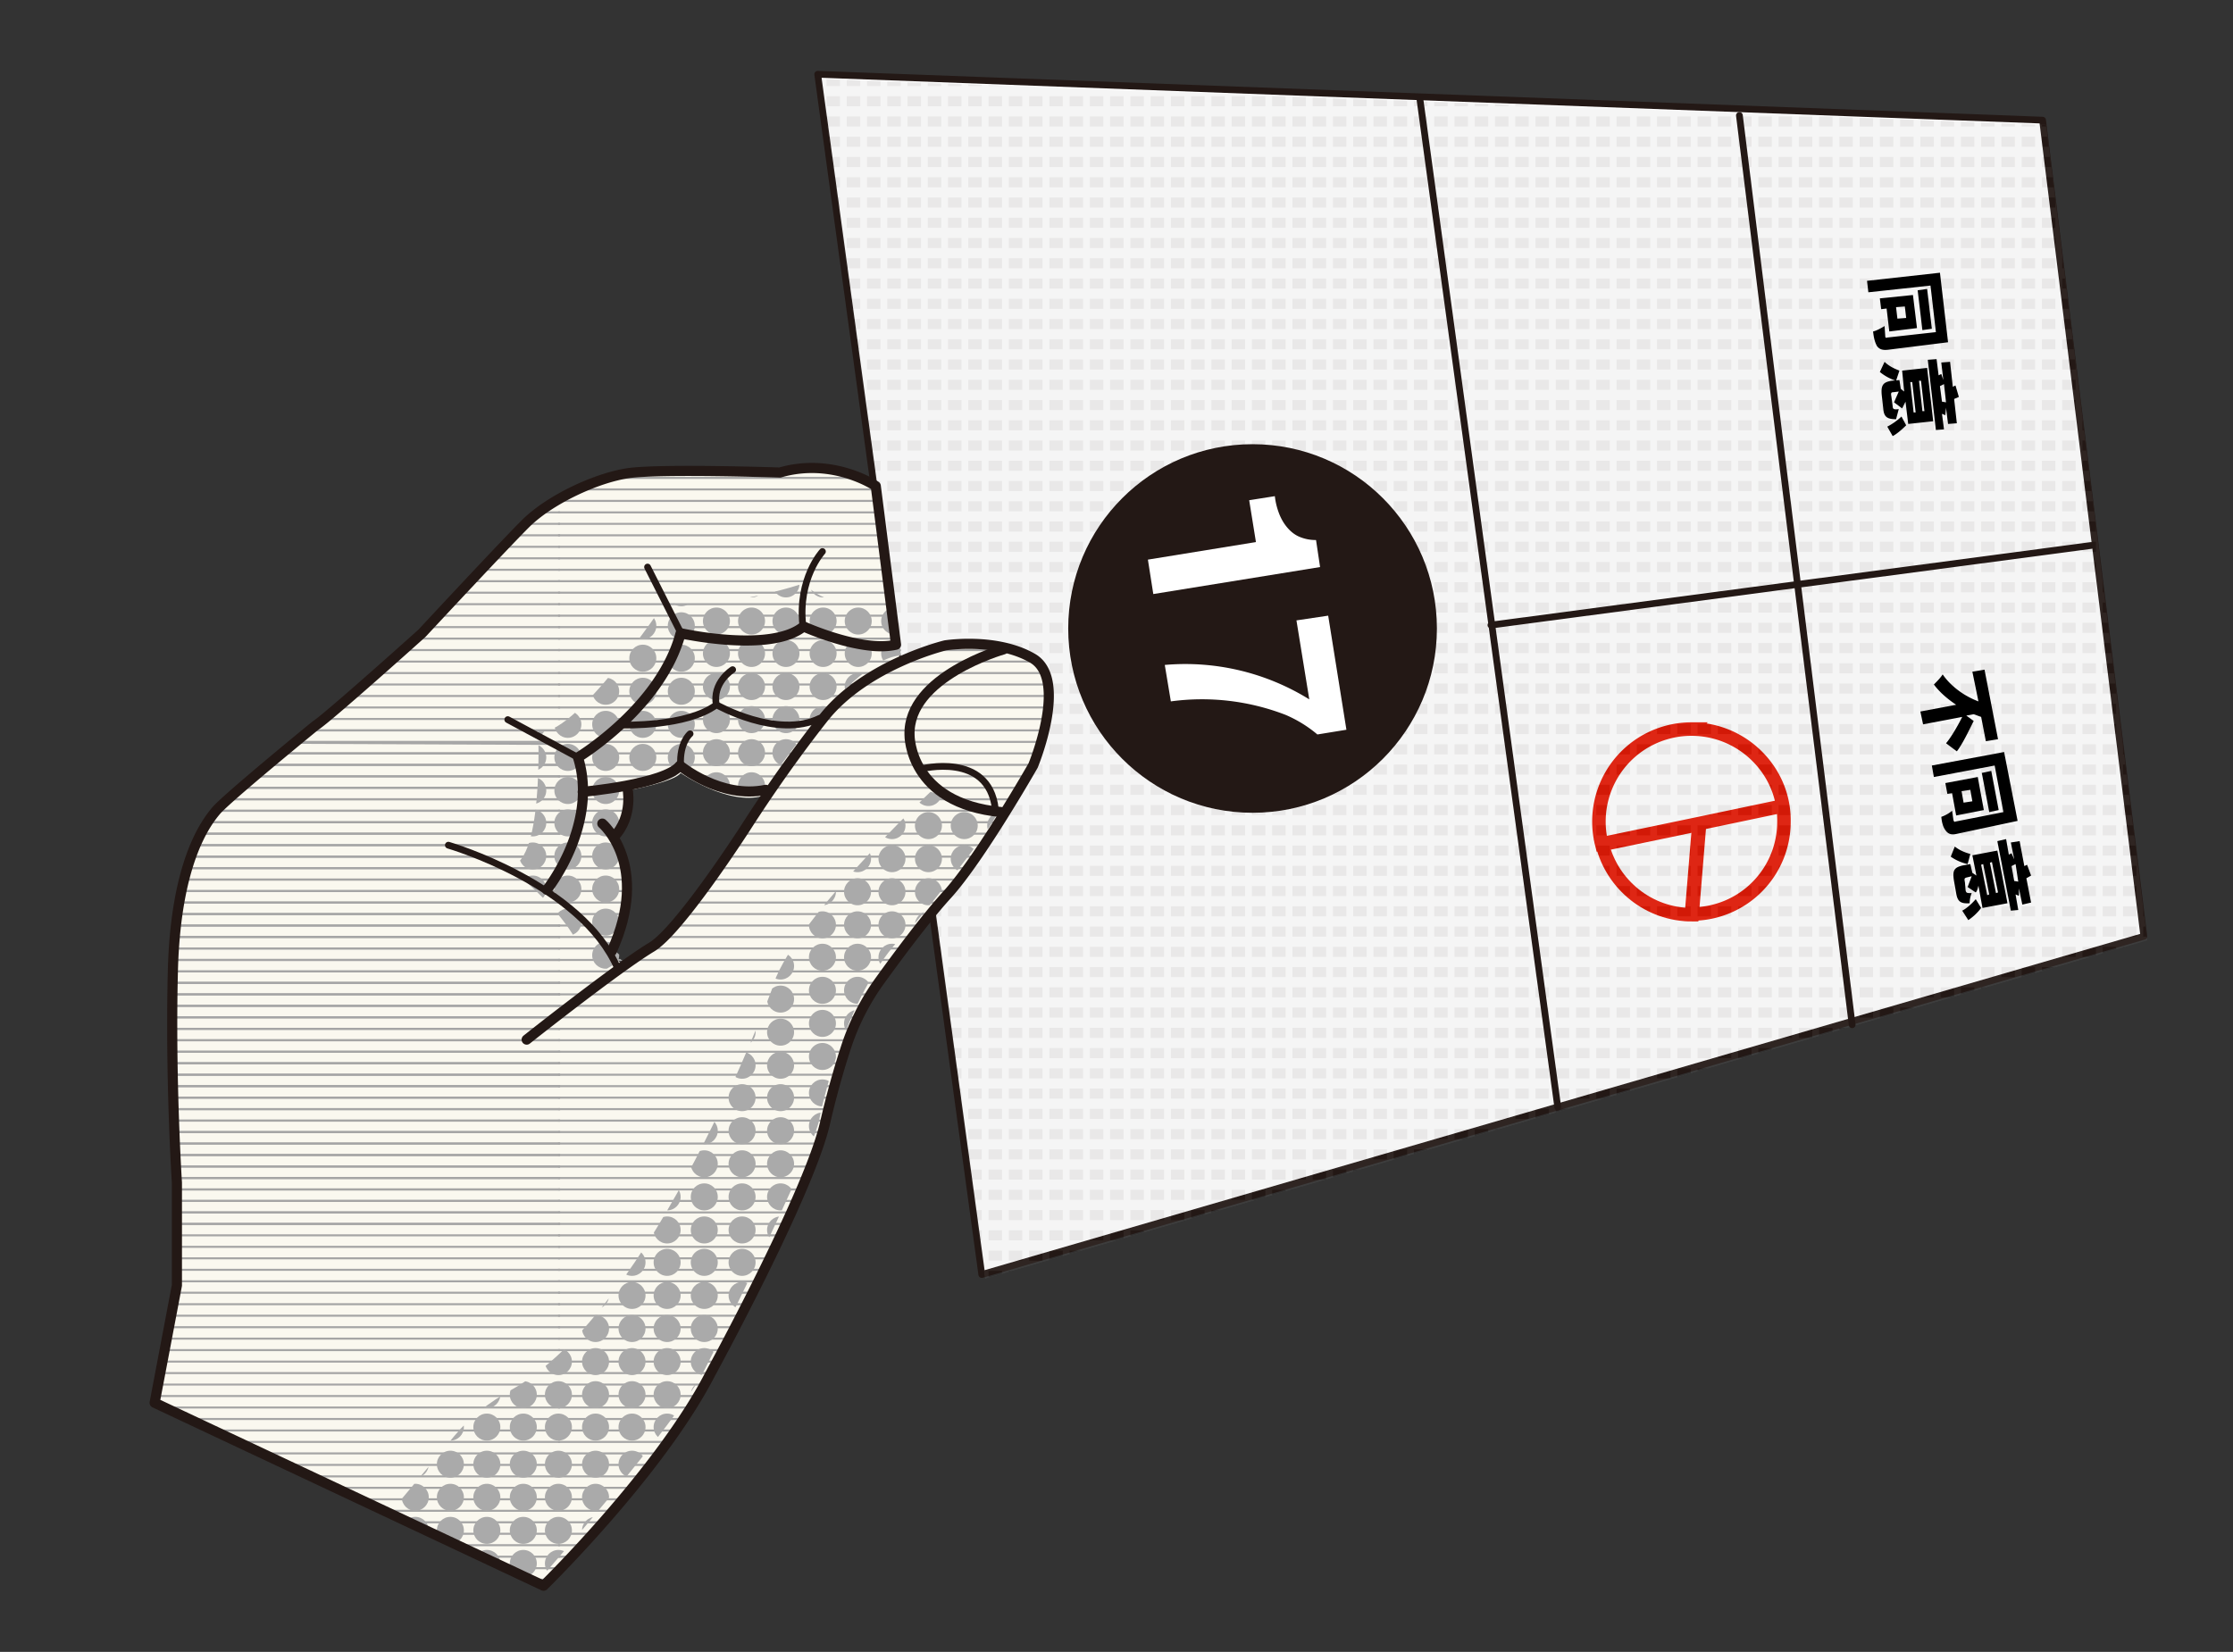 <svg xmlns="http://www.w3.org/2000/svg" xmlns:xlink="http://www.w3.org/1999/xlink" viewBox="0 0 330.7 244.7"><rect x="0" y="0" width="330.7" height="244.7" fill="#333333" stroke="none"/><path fill="#FFF" stroke="#231815" stroke-linecap="round" stroke-linejoin="round" stroke-miterlimit="10" d="M121.1 11l24.3 177.8 172.1-50.1-15-120.9z"/><g fill="none" stroke="#E51A05" stroke-width="2" stroke-miterlimit="10"><path d="M237.3 125.1c1.5 6 6.9 10.4 13.3 10.4l1.1-13.4-14.4 3z"/><path d="M250.5 108a13.7 13.7 0 00-13.3 17l14.4-3v-.3.3l11.9-2.5-11.9 2.5-1.1 13.4c7.6 0 13.7-6.1 13.7-13.7.1-7.5-6.1-13.7-13.7-13.7z"/></g><g opacity=".1"><path fill="#9E9E9E" d="M121.6 11.7l24.3 177.7L318 139.3 303 18.5z"/><defs><path id="a" d="M121.6 11.7l24.3 177.7L318 139.3 303 18.5z"/></defs><clipPath id="b"><use xlink:href="#a" overflow="visible"/></clipPath><g clip-path="url(#b)"><defs><path id="c" d="M310.9-25.5h72v72h-72z"/></defs><clipPath id="d"><use xlink:href="#c" overflow="visible"/></clipPath><g clip-path="url(#d)" fill="none" stroke="#231815" stroke-width="1.5" stroke-dasharray="2,1"><path d="M311.4 45h72M311.4 42h72M311.4 39h72M311.4 36h72M311.4 33h72M311.4 30h72M311.4 27h72M311.4 24h72M311.4 21h72M311.4 18h72M311.4 15h72M311.4 12h72M311.4 9h72M311.4 6h72M311.4 3h72M311.4 0h72"/></g><g><defs><path id="e" d="M310.9-25.5h72v72h-72z"/></defs><clipPath id="f"><use xlink:href="#e" overflow="visible"/></clipPath><g clip-path="url(#f)" fill="none" stroke="#231815" stroke-width="1.5" stroke-dasharray="2,1"><path d="M239.4 45h72M239.4 42h72M239.4 39h72M239.4 36h72M239.4 33h72M239.4 30h72M239.4 27h72M239.4 24h72M239.4 21h72M239.4 18h72M239.4 15h72M239.4 12h72M239.4 9h72M239.4 6h72M239.4 3h72M239.4 0h72"/></g></g></g><defs><path id="g" d="M121.6 11.7l24.3 177.7L318 139.3 303 18.5z"/></defs><clipPath id="h"><use xlink:href="#g" overflow="visible"/></clipPath><g clip-path="url(#h)"><defs><path id="i" d="M310.9 46.5h72v72h-72z"/></defs><clipPath id="j"><use xlink:href="#i" overflow="visible"/></clipPath><g clip-path="url(#j)" fill="none" stroke="#231815" stroke-width="1.5" stroke-dasharray="2,1"><path d="M311.4 117h72M311.4 114h72M311.4 111h72M311.4 108h72M311.4 105h72M311.4 102h72M311.4 99h72M311.4 96h72M311.4 93h72M311.4 90h72M311.4 87h72M311.4 84h72M311.4 81h72M311.4 78h72M311.4 75h72M311.4 72h72M311.4 69h72M311.4 66h72M311.4 63h72M311.4 60h72M311.4 57h72M311.4 54h72M311.4 51h72M311.4 48h72"/></g><g><defs><path id="k" d="M310.9 46.5h72v72h-72z"/></defs><clipPath id="l"><use xlink:href="#k" overflow="visible"/></clipPath><g clip-path="url(#l)" fill="none" stroke="#231815" stroke-width="1.5" stroke-dasharray="2,1"><path d="M239.4 117h72M239.4 114h72M239.4 111h72M239.4 108h72M239.4 105h72M239.4 102h72M239.4 99h72M239.4 96h72M239.4 93h72M239.4 90h72M239.4 87h72M239.4 84h72M239.4 81h72M239.4 78h72M239.4 75h72M239.4 72h72M239.4 69h72M239.4 66h72M239.4 63h72M239.4 60h72M239.4 57h72M239.4 54h72M239.4 51h72M239.4 48h72"/></g></g></g><defs><path id="m" d="M121.6 11.7l24.3 177.7L318 139.3 303 18.5z"/></defs><clipPath id="n"><use xlink:href="#m" overflow="visible"/></clipPath><g clip-path="url(#n)"><defs><path id="o" d="M310.9 118.5h72v72h-72z"/></defs><clipPath id="p"><use xlink:href="#o" overflow="visible"/></clipPath><g clip-path="url(#p)" fill="none" stroke="#231815" stroke-width="1.5" stroke-dasharray="2,1"><path d="M311.4 189h72M311.4 186h72M311.4 183h72M311.4 180h72M311.4 177h72M311.4 174h72M311.4 171h72M311.4 168h72M311.4 165h72M311.4 162h72M311.4 159h72M311.4 156h72M311.4 153h72M311.4 150h72M311.4 147h72M311.4 144h72M311.4 141h72M311.4 138h72M311.4 135h72M311.4 132h72M311.4 129h72M311.4 126h72M311.4 123h72M311.4 120h72"/></g><g><defs><path id="q" d="M310.9 118.5h72v72h-72z"/></defs><clipPath id="r"><use xlink:href="#q" overflow="visible"/></clipPath><g clip-path="url(#r)" fill="none" stroke="#231815" stroke-width="1.5" stroke-dasharray="2,1"><path d="M239.4 189h72M239.4 186h72M239.4 183h72M239.4 180h72M239.4 177h72M239.4 174h72M239.4 171h72M239.4 168h72M239.4 165h72M239.4 162h72M239.4 159h72M239.4 156h72M239.4 153h72M239.4 150h72M239.4 147h72M239.4 144h72M239.4 141h72M239.4 138h72M239.4 135h72M239.4 132h72M239.4 129h72M239.4 126h72M239.4 123h72M239.4 120h72"/></g></g></g><defs><path id="s" d="M121.6 11.7l24.3 177.7L318 139.3 303 18.5z"/></defs><clipPath id="t"><use xlink:href="#s" overflow="visible"/></clipPath><g clip-path="url(#t)"><path fill="#9E9E9E" d="M238.9-25.5h72v72h-72z"/><defs><path id="u" d="M238.9-25.5h72v72h-72z"/></defs><clipPath id="v"><use xlink:href="#u" overflow="visible"/></clipPath><g clip-path="url(#v)" fill="none" stroke="#231815" stroke-width="1.5" stroke-dasharray="2,1"><path d="M239.4 45h72M239.4 42h72M239.4 39h72M239.4 36h72M239.4 33h72M239.4 30h72M239.4 27h72M239.4 24h72M239.4 21h72M239.4 18h72M239.4 15h72M239.4 12h72M239.4 9h72M239.4 6h72M239.4 3h72M239.4 0h72"/></g><g><defs><path id="w" d="M238.9-25.5h72v72h-72z"/></defs><clipPath id="x"><use xlink:href="#w" overflow="visible"/></clipPath><g clip-path="url(#x)" fill="none" stroke="#231815" stroke-width="1.5" stroke-dasharray="2,1"><path d="M167.4 45h72M167.4 42h72M167.4 39h72M167.4 36h72M167.4 33h72M167.4 30h72M167.4 27h72M167.4 24h72M167.4 21h72M167.4 18h72M167.4 15h72M167.4 12h72M167.4 9h72M167.4 6h72M167.4 3h72M167.4 0h72"/></g></g></g><g><defs><path id="y" d="M121.6 11.7l24.3 177.7L318 139.3 303 18.5z"/></defs><clipPath id="z"><use xlink:href="#y" overflow="visible"/></clipPath><g clip-path="url(#z)"><path fill="#9E9E9E" d="M238.9 46.5h72v72h-72z"/><defs><path id="A" d="M238.9 46.5h72v72h-72z"/></defs><clipPath id="B"><use xlink:href="#A" overflow="visible"/></clipPath><g clip-path="url(#B)" fill="none" stroke="#231815" stroke-width="1.5" stroke-dasharray="2,1"><path d="M239.4 117h72M239.4 114h72M239.4 111h72M239.4 108h72M239.4 105h72M239.4 102h72M239.4 99h72M239.4 96h72M239.4 93h72M239.4 90h72M239.4 87h72M239.4 84h72M239.4 81h72M239.4 78h72M239.4 75h72M239.4 72h72M239.4 69h72M239.4 66h72M239.4 63h72M239.4 60h72M239.4 57h72M239.4 54h72M239.4 51h72M239.4 48h72"/></g><g><defs><path id="C" d="M238.9 46.5h72v72h-72z"/></defs><clipPath id="D"><use xlink:href="#C" overflow="visible"/></clipPath><g clip-path="url(#D)" fill="none" stroke="#231815" stroke-width="1.5" stroke-dasharray="2,1"><path d="M167.4 117h72M167.4 114h72M167.4 111h72M167.4 108h72M167.4 105h72M167.4 102h72M167.4 99h72M167.4 96h72M167.4 93h72M167.4 90h72M167.4 87h72M167.4 84h72M167.4 81h72M167.4 78h72M167.4 75h72M167.4 72h72M167.4 69h72M167.4 66h72M167.4 63h72M167.4 60h72M167.4 57h72M167.4 54h72M167.4 51h72M167.4 48h72"/></g></g></g></g><g><defs><path id="E" d="M121.6 11.7l24.3 177.7L318 139.3 303 18.5z"/></defs><clipPath id="F"><use xlink:href="#E" overflow="visible"/></clipPath><g clip-path="url(#F)"><path fill="#9E9E9E" d="M238.9 118.5h72v72h-72z"/><defs><path id="G" d="M238.9 118.5h72v72h-72z"/></defs><clipPath id="H"><use xlink:href="#G" overflow="visible"/></clipPath><g clip-path="url(#H)" fill="none" stroke="#231815" stroke-width="1.5" stroke-dasharray="2,1"><path d="M239.4 189h72M239.4 186h72M239.4 183h72M239.4 180h72M239.4 177h72M239.4 174h72M239.4 171h72M239.4 168h72M239.4 165h72M239.4 162h72M239.4 159h72M239.4 156h72M239.4 153h72M239.4 150h72M239.4 147h72M239.4 144h72M239.4 141h72M239.4 138h72M239.4 135h72M239.4 132h72M239.4 129h72M239.4 126h72M239.4 123h72M239.4 120h72"/></g><g><defs><path id="I" d="M238.9 118.5h72v72h-72z"/></defs><clipPath id="J"><use xlink:href="#I" overflow="visible"/></clipPath><g clip-path="url(#J)" fill="none" stroke="#231815" stroke-width="1.5" stroke-dasharray="2,1"><path d="M167.4 189h72M167.4 186h72M167.4 183h72M167.4 180h72M167.4 177h72M167.4 174h72M167.4 171h72M167.4 168h72M167.4 165h72M167.4 162h72M167.4 159h72M167.4 156h72M167.4 153h72M167.4 150h72M167.4 147h72M167.4 144h72M167.4 141h72M167.4 138h72M167.4 135h72M167.4 132h72M167.4 129h72M167.4 126h72M167.4 123h72M167.4 120h72"/></g></g></g></g><g><defs><path id="K" d="M121.6 11.7l24.3 177.7L318 139.3 303 18.5z"/></defs><clipPath id="L"><use xlink:href="#K" overflow="visible"/></clipPath><g clip-path="url(#L)"><path fill="#9E9E9E" d="M166.9-25.5h72v72h-72z"/><defs><path id="M" d="M166.9-25.5h72v72h-72z"/></defs><clipPath id="N"><use xlink:href="#M" overflow="visible"/></clipPath><g clip-path="url(#N)" fill="none" stroke="#231815" stroke-width="1.5" stroke-dasharray="2,1"><path d="M167.4 45h72M167.4 42h72M167.4 39h72M167.4 36h72M167.4 33h72M167.4 30h72M167.4 27h72M167.4 24h72M167.4 21h72M167.4 18h72M167.4 15h72M167.4 12h72M167.4 9h72M167.4 6h72M167.4 3h72M167.4 0h72"/></g><g><defs><path id="O" d="M166.9-25.5h72v72h-72z"/></defs><clipPath id="P"><use xlink:href="#O" overflow="visible"/></clipPath><g clip-path="url(#P)" fill="none" stroke="#231815" stroke-width="1.5" stroke-dasharray="2,1"><path d="M95.4 45h72M95.4 42h72M95.4 39h72M95.4 36h72M95.4 33h72M95.4 30h72M95.4 27h72M95.4 24h72M95.4 21h72M95.4 18h72M95.4 15h72M95.4 12h72M95.4 9h72M95.4 6h72M95.4 3h72M95.4 0h72"/></g></g></g></g><g><defs><path id="Q" d="M121.6 11.7l24.3 177.7L318 139.3 303 18.5z"/></defs><clipPath id="R"><use xlink:href="#Q" overflow="visible"/></clipPath><g clip-path="url(#R)"><path fill="#9E9E9E" d="M166.9 46.5h72v72h-72z"/><defs><path id="S" d="M166.9 46.5h72v72h-72z"/></defs><clipPath id="T"><use xlink:href="#S" overflow="visible"/></clipPath><g clip-path="url(#T)" fill="none" stroke="#231815" stroke-width="1.5" stroke-dasharray="2,1"><path d="M167.4 117h72M167.4 114h72M167.4 111h72M167.4 108h72M167.4 105h72M167.4 102h72M167.4 99h72M167.4 96h72M167.4 93h72M167.4 90h72M167.4 87h72M167.4 84h72M167.4 81h72M167.4 78h72M167.4 75h72M167.4 72h72M167.4 69h72M167.4 66h72M167.4 63h72M167.4 60h72M167.4 57h72M167.4 54h72M167.4 51h72M167.4 48h72"/></g><g><defs><path id="U" d="M166.9 46.5h72v72h-72z"/></defs><clipPath id="V"><use xlink:href="#U" overflow="visible"/></clipPath><g clip-path="url(#V)" fill="none" stroke="#231815" stroke-width="1.5" stroke-dasharray="2,1"><path d="M95.4 117h72M95.4 114h72M95.4 111h72M95.4 108h72M95.4 105h72M95.4 102h72M95.4 99h72M95.4 96h72M95.4 93h72M95.4 90h72M95.4 87h72M95.4 84h72M95.4 81h72M95.4 78h72M95.4 75h72M95.4 72h72M95.4 69h72M95.4 66h72M95.4 63h72M95.4 60h72M95.4 57h72M95.4 54h72M95.4 51h72M95.4 48h72"/></g></g></g></g><g><defs><path id="W" d="M121.6 11.7l24.3 177.7L318 139.3 303 18.5z"/></defs><clipPath id="X"><use xlink:href="#W" overflow="visible"/></clipPath><g clip-path="url(#X)"><path fill="#9E9E9E" d="M166.9 118.5h72v72h-72z"/><defs><path id="Y" d="M166.9 118.5h72v72h-72z"/></defs><clipPath id="Z"><use xlink:href="#Y" overflow="visible"/></clipPath><g clip-path="url(#Z)" fill="none" stroke="#231815" stroke-width="1.5" stroke-dasharray="2,1"><path d="M167.4 189h72M167.4 186h72M167.4 183h72M167.4 180h72M167.4 177h72M167.4 174h72M167.4 171h72M167.4 168h72M167.4 165h72M167.4 162h72M167.4 159h72M167.4 156h72M167.4 153h72M167.4 150h72M167.4 147h72M167.4 144h72M167.4 141h72M167.4 138h72M167.4 135h72M167.4 132h72M167.4 129h72M167.4 126h72M167.4 123h72M167.4 120h72"/></g><g><defs><path id="aa" d="M166.9 118.5h72v72h-72z"/></defs><clipPath id="ab"><use xlink:href="#aa" overflow="visible"/></clipPath><g clip-path="url(#ab)" fill="none" stroke="#231815" stroke-width="1.5" stroke-dasharray="2,1"><path d="M95.4 189h72M95.4 186h72M95.4 183h72M95.4 180h72M95.4 177h72M95.4 174h72M95.4 171h72M95.4 168h72M95.4 165h72M95.4 162h72M95.4 159h72M95.4 156h72M95.4 153h72M95.4 150h72M95.4 147h72M95.4 144h72M95.4 141h72M95.4 138h72M95.4 135h72M95.4 132h72M95.4 129h72M95.4 126h72M95.4 123h72M95.4 120h72"/></g></g></g></g><g><defs><path id="ac" d="M121.6 11.7l24.3 177.7L318 139.3 303 18.5z"/></defs><clipPath id="ad"><use xlink:href="#ac" overflow="visible"/></clipPath><g clip-path="url(#ad)"><path fill="#9E9E9E" d="M94.9-25.5h72v72h-72z"/><defs><path id="ae" d="M94.9-25.5h72v72h-72z"/></defs><clipPath id="af"><use xlink:href="#ae" overflow="visible"/></clipPath><g clip-path="url(#af)" fill="none" stroke="#231815" stroke-width="1.5" stroke-dasharray="2,1"><path d="M95.4 45h72M95.4 42h72M95.4 39h72M95.4 36h72M95.4 33h72M95.4 30h72M95.4 27h72M95.4 24h72M95.4 21h72M95.4 18h72M95.4 15h72M95.4 12h72M95.4 9h72M95.4 6h72M95.4 3h72M95.4 0h72"/></g><g><defs><path id="ag" d="M94.9-25.5h72v72h-72z"/></defs><clipPath id="ah"><use xlink:href="#ag" overflow="visible"/></clipPath><g clip-path="url(#ah)" fill="none" stroke="#231815" stroke-width="1.5" stroke-dasharray="2,1"><path d="M23.4 45h72M23.4 42h72M23.4 39h72M23.4 36h72M23.4 33h72M23.4 30h72M23.4 27h72M23.4 24h72M23.4 21h72M23.4 18h72M23.4 15h72M23.4 12h72M23.4 9h72M23.4 6h72M23.4 3h72M23.4 0h72"/></g></g></g></g><g><defs><path id="ai" d="M121.6 11.7l24.3 177.7L318 139.3 303 18.5z"/></defs><clipPath id="aj"><use xlink:href="#ai" overflow="visible"/></clipPath><g clip-path="url(#aj)"><path fill="#9E9E9E" d="M94.9 46.5h72v72h-72z"/><defs><path id="ak" d="M94.9 46.5h72v72h-72z"/></defs><clipPath id="al"><use xlink:href="#ak" overflow="visible"/></clipPath><g clip-path="url(#al)" fill="none" stroke="#231815" stroke-width="1.5" stroke-dasharray="2,1"><path d="M95.4 117h72M95.4 114h72M95.4 111h72M95.4 108h72M95.4 105h72M95.4 102h72M95.4 99h72M95.4 96h72M95.4 93h72M95.4 90h72M95.4 87h72M95.4 84h72M95.4 81h72M95.4 78h72M95.4 75h72M95.4 72h72M95.4 69h72M95.4 66h72M95.4 63h72M95.4 60h72M95.4 57h72M95.4 54h72M95.4 51h72M95.4 48h72"/></g><g><defs><path id="am" d="M94.9 46.5h72v72h-72z"/></defs><clipPath id="an"><use xlink:href="#am" overflow="visible"/></clipPath><g clip-path="url(#an)" fill="none" stroke="#231815" stroke-width="1.5" stroke-dasharray="2,1"><path d="M23.4 117h72M23.4 114h72M23.4 111h72M23.4 108h72M23.4 105h72M23.4 102h72M23.4 99h72M23.4 96h72M23.4 93h72M23.4 90h72M23.4 87h72M23.4 84h72M23.4 81h72M23.4 78h72M23.4 75h72M23.4 72h72M23.4 69h72M23.4 66h72M23.4 63h72M23.4 60h72M23.4 57h72M23.4 54h72M23.4 51h72M23.4 48h72"/></g></g></g></g><g><defs><path id="ao" d="M121.6 11.7l24.3 177.7L318 139.3 303 18.5z"/></defs><clipPath id="ap"><use xlink:href="#ao" overflow="visible"/></clipPath><g clip-path="url(#ap)"><path fill="#9E9E9E" d="M94.9 118.5h72v72h-72z"/><defs><path id="aq" d="M94.9 118.5h72v72h-72z"/></defs><clipPath id="ar"><use xlink:href="#aq" overflow="visible"/></clipPath><g clip-path="url(#ar)" fill="none" stroke="#231815" stroke-width="1.5" stroke-dasharray="2,1"><path d="M95.4 189h72M95.4 186h72M95.4 183h72M95.4 180h72M95.4 177h72M95.4 174h72M95.4 171h72M95.4 168h72M95.4 165h72M95.4 162h72M95.4 159h72M95.4 156h72M95.4 153h72M95.4 150h72M95.4 147h72M95.4 144h72M95.4 141h72M95.4 138h72M95.4 135h72M95.4 132h72M95.4 129h72M95.4 126h72M95.4 123h72M95.4 120h72"/></g><g><defs><path id="as" d="M94.9 118.5h72v72h-72z"/></defs><clipPath id="at"><use xlink:href="#as" overflow="visible"/></clipPath><g clip-path="url(#at)" fill="none" stroke="#231815" stroke-width="1.5" stroke-dasharray="2,1"><path d="M23.4 189h72M23.4 186h72M23.4 183h72M23.4 180h72M23.4 177h72M23.4 174h72M23.4 171h72M23.4 168h72M23.4 165h72M23.4 162h72M23.4 159h72M23.4 156h72M23.4 153h72M23.4 150h72M23.4 147h72M23.4 144h72M23.4 141h72M23.4 138h72M23.4 135h72M23.4 132h72M23.4 129h72M23.4 126h72M23.4 123h72M23.4 120h72"/></g></g></g></g></g><path fill="#FAF8EF" d="M150.5 96.8s-7.3-3.9-17.2 1.2l-3.6-25.7s-2.3-4.4-14.2-2c0 0-19.1-2.1-27.1.5 0 0-9.1 2.8-17.5 14.1 0 0-22.1 21.8-32.3 29.3 0 0-9.2 6.5-10 11.4-.7 4.8-3.4 3.4-3.4 33.9l.9 30.9-3.3 17.4 57.6 27.1s17.7-18.9 20.9-25.6c0 0 17.5-29.3 19.7-39.3 0 0 3.2-18.9 12.4-29.3 0 0 18.7-23 19.5-27-.2-.1 6.3-15.7-2.4-16.9zm-45.1 33.1l-6.5 8.3-6.7 4.7-2.1-1.8s4.4-3.4 1.8-15l-1.8-2.3s3.1.3 2.9-6.7c0 0 7-1.3 7.8-2.6 0 0 7 4.9 12.2 3.4-.1-.2-4.8 8.1-7.6 12z"/><defs><path id="au" d="M150.8 96.4s-7.3-3.9-17.2 1.2L130 72s-2.3-4.4-14.2-2c0 0-19.1-2.1-27.1.5 0 0-9.1 2.8-17.5 14.1 0 0-22.1 21.8-32.3 29.3 0 0-9.2 6.5-10 11.4-.7 4.8-3.4 3.4-3.4 33.9l.9 30.9-3.3 17.4 57.6 27.1s17.7-18.9 20.9-25.6c0 0 17.5-29.3 19.7-39.3 0 0 3.2-18.9 12.4-29.3 0 0 18.7-23 19.5-27-.1-.1 6.3-15.7-2.4-17zm-45.1 33.2l-6.5 8.3-6.7 4.7-2.1-1.8s4.4-3.4 1.8-15l-1.8-2.3s3.1.3 2.9-6.7c0 0 7-1.3 7.8-2.6 0 0 7 4.9 12.2 3.4-.1-.2-4.7 8.1-7.6 12z"/></defs><clipPath id="av"><use xlink:href="#au" overflow="visible"/></clipPath><g clip-path="url(#av)"><defs><path id="aw" d="M154.8 32.5h72v74.8h-72z"/></defs><clipPath id="ax"><use xlink:href="#aw" overflow="visible"/></clipPath><g clip-path="url(#ax)" fill="none" stroke="#231815" stroke-width=".3" stroke-linecap="square"><path d="M226.8 106.5h72M226.8 104.8h72M226.8 103.1h72M226.8 101.4h72M226.8 99.7h72M226.8 98h72M226.8 96.3h72M226.8 94.6h72M226.8 92.9h72M226.8 91.2h72M226.8 89.5h72M226.8 87.8h72M226.8 86.1h72M226.8 84.4h72M226.8 82.7h72M226.8 81h72M226.8 79.3h72M226.8 77.6h72M226.8 75.9h72M226.8 74.2h72M226.8 72.5h72M226.8 70.8h72M226.8 69.1h72M226.8 67.4h72M226.8 65.7h72M226.8 64h72M226.8 62.3h72M226.8 60.6h72M226.8 58.9h72M226.8 57.2h72M226.8 55.5h72M226.8 53.8h72M226.8 52.1h72M226.8 50.4h72M226.8 48.7h72M226.8 47h72M226.8 45.3h72M226.8 43.6h72M226.8 41.9h72M226.8 40.2h72M226.8 38.5h72M226.8 36.8h72M226.8 35.1h72M226.8 33.4h72"/></g><g><defs><path id="ay" d="M154.8 32.5h72v74.8h-72z"/></defs><clipPath id="az"><use xlink:href="#ay" overflow="visible"/></clipPath><g clip-path="url(#az)" fill="none" stroke="#231815" stroke-width=".3" stroke-linecap="square"><path d="M154.8 106.5h72M154.8 104.8h72M154.8 103.1h72M154.8 101.4h72M154.8 99.7h72M154.8 98h72M154.8 96.3h72M154.8 94.6h72M154.8 92.9h72M154.8 91.2h72M154.8 89.5h72M154.8 87.8h72M154.8 86.1h72M154.8 84.4h72M154.8 82.7h72M154.8 81h72M154.8 79.3h72M154.8 77.6h72M154.8 75.9h72M154.8 74.2h72M154.8 72.5h72M154.8 70.8h72M154.8 69.1h72M154.8 67.4h72M154.8 65.7h72M154.8 64h72M154.8 62.3h72M154.8 60.6h72M154.8 58.9h72M154.8 57.2h72M154.8 55.5h72M154.8 53.8h72M154.8 52.1h72M154.8 50.4h72M154.8 48.7h72M154.8 47h72M154.8 45.3h72M154.8 43.6h72M154.8 41.9h72M154.8 40.2h72M154.8 38.5h72M154.8 36.8h72M154.8 35.1h72M154.8 33.4h72"/></g></g><g><defs><path id="aA" d="M154.8 32.5h72v74.8h-72z"/></defs><clipPath id="aB"><use xlink:href="#aA" overflow="visible"/></clipPath><g clip-path="url(#aB)" fill="none" stroke="#231815" stroke-width=".3" stroke-linecap="square"><path d="M82.8 106.5h72M82.8 104.8h72M82.8 103.1h72M82.8 101.4h72M82.8 99.7h72M82.8 98h72M82.8 96.3h72M82.8 94.6h72M82.8 92.9h72M82.8 91.2h72M82.8 89.5h72M82.8 87.8h72M82.8 86.1h72M82.8 84.4h72M82.8 82.7h72M82.8 81h72M82.8 79.3h72M82.8 77.6h72M82.8 75.9h72M82.8 74.2h72M82.8 72.5h72M82.8 70.8h72M82.8 69.1h72M82.8 67.4h72M82.8 65.7h72M82.8 64h72M82.8 62.3h72M82.8 60.6h72M82.8 58.9h72M82.8 57.2h72M82.8 55.5h72M82.8 53.8h72M82.8 52.1h72M82.8 50.4h72M82.8 48.7h72M82.8 47h72M82.8 45.3h72M82.8 43.6h72M82.8 41.9h72M82.8 40.2h72M82.8 38.5h72M82.8 36.8h72M82.8 35.1h72M82.8 33.4h72"/></g></g></g><defs><path id="aC" d="M150.8 96.4s-7.3-3.9-17.2 1.2L130 72s-2.3-4.4-14.2-2c0 0-19.1-2.1-27.1.5 0 0-9.1 2.8-17.5 14.1 0 0-22.1 21.8-32.3 29.3 0 0-9.2 6.5-10 11.4-.7 4.8-3.4 3.4-3.4 33.9l.9 30.9-3.3 17.4 57.6 27.1s17.7-18.9 20.9-25.6c0 0 17.5-29.3 19.7-39.3 0 0 3.2-18.9 12.4-29.3 0 0 18.7-23 19.5-27-.1-.1 6.3-15.7-2.4-17zm-45.1 33.2l-6.5 8.3-6.7 4.7-2.1-1.8s4.4-3.4 1.8-15l-1.8-2.3s3.1.3 2.9-6.7c0 0 7-1.3 7.8-2.6 0 0 7 4.9 12.2 3.4-.1-.2-4.7 8.1-7.6 12z"/></defs><clipPath id="aD"><use xlink:href="#aC" overflow="visible"/></clipPath><g clip-path="url(#aD)"><defs><path id="aE" d="M154.8 107.3h72v74.8h-72z"/></defs><clipPath id="aF"><use xlink:href="#aE" overflow="visible"/></clipPath><g clip-path="url(#aF)" fill="none" stroke="#231815" stroke-width=".3" stroke-linecap="square"><path d="M226.8 181.3h72M226.8 179.6h72M226.8 177.9h72M226.8 176.2h72M226.8 174.5h72M226.8 172.8h72M226.8 171.1h72M226.8 169.4h72M226.8 167.7h72M226.8 166h72M226.8 164.3h72M226.8 162.6h72M226.8 160.9h72M226.8 159.2h72M226.8 157.5h72M226.8 155.8h72M226.8 154.1h72M226.8 152.4h72M226.8 150.7h72M226.8 149h72M226.8 147.3h72M226.8 145.6h72M226.8 143.9h72M226.8 142.2h72M226.8 140.5h72M226.8 138.8h72M226.8 137.1h72M226.8 135.4h72M226.8 133.7h72M226.8 132h72M226.8 130.3h72M226.8 128.6h72M226.8 126.9h72M226.8 125.2h72M226.8 123.5h72M226.8 121.8h72M226.8 120.1h72M226.8 118.4h72M226.8 116.7h72M226.8 115h72M226.8 113.3h72M226.8 111.6h72M226.8 109.9h72M226.8 108.2h72"/></g><g><defs><path id="aG" d="M154.8 107.3h72v74.8h-72z"/></defs><clipPath id="aH"><use xlink:href="#aG" overflow="visible"/></clipPath><g clip-path="url(#aH)" fill="none" stroke="#231815" stroke-width=".3" stroke-linecap="square"><path d="M154.8 181.3h72M154.8 179.6h72M154.8 177.9h72M154.8 176.2h72M154.8 174.5h72M154.8 172.8h72M154.8 171.1h72M154.8 169.4h72M154.8 167.7h72M154.8 166h72M154.8 164.3h72M154.8 162.6h72M154.8 160.9h72M154.8 159.2h72M154.8 157.5h72M154.8 155.8h72M154.8 154.1h72M154.8 152.4h72M154.8 150.7h72M154.8 149h72M154.8 147.3h72M154.8 145.6h72M154.8 143.9h72M154.8 142.2h72M154.8 140.5h72M154.8 138.8h72M154.8 137.1h72M154.8 135.4h72M154.8 133.7h72M154.8 132h72M154.8 130.3h72M154.8 128.6h72M154.8 126.9h72M154.8 125.2h72M154.8 123.5h72M154.8 121.8h72M154.8 120.1h72M154.8 118.4h72M154.8 116.7h72M154.8 115h72M154.8 113.3h72M154.8 111.6h72M154.8 109.9h72M154.8 108.2h72"/></g></g><g><defs><path id="aI" d="M154.8 107.3h72v74.8h-72z"/></defs><clipPath id="aJ"><use xlink:href="#aI" overflow="visible"/></clipPath><g clip-path="url(#aJ)" fill="none" stroke="#231815" stroke-width=".3" stroke-linecap="square"><path d="M82.8 181.3h72M82.8 179.6h72M82.8 177.9h72M82.8 176.2h72M82.8 174.5h72M82.8 172.8h72M82.8 171.1h72M82.8 169.4h72M82.8 167.7h72M82.8 166h72M82.8 164.3h72M82.8 162.6h72M82.8 160.9h72M82.8 159.2h72M82.8 157.5h72M82.8 155.8h72M82.8 154.1h72M82.8 152.4h72M82.8 150.7h72M82.8 149h72M82.8 147.3h72M82.8 145.6h72M82.8 143.9h72M82.8 142.2h72M82.8 140.5h72M82.8 138.8h72M82.8 137.1h72M82.8 135.4h72M82.8 133.7h72M82.8 132h72M82.8 130.3h72M82.8 128.6h72M82.8 126.9h72M82.8 125.2h72M82.8 123.5h72M82.8 121.8h72M82.8 120.1h72M82.8 118.4h72M82.8 116.7h72M82.8 115h72M82.8 113.3h72M82.8 111.6h72M82.8 109.9h72M82.8 108.2h72"/></g></g></g><defs><path id="aK" d="M150.8 96.4s-7.3-3.9-17.2 1.2L130 72s-2.3-4.4-14.2-2c0 0-19.1-2.1-27.1.5 0 0-9.1 2.8-17.5 14.1 0 0-22.1 21.8-32.3 29.3 0 0-9.2 6.5-10 11.4-.7 4.8-3.4 3.4-3.4 33.9l.9 30.9-3.3 17.4 57.6 27.1s17.7-18.9 20.9-25.6c0 0 17.5-29.3 19.7-39.3 0 0 3.2-18.9 12.4-29.3 0 0 18.7-23 19.5-27-.1-.1 6.3-15.7-2.4-17zm-45.1 33.2l-6.5 8.3-6.7 4.7-2.1-1.8s4.4-3.4 1.8-15l-1.8-2.3s3.1.3 2.9-6.7c0 0 7-1.3 7.8-2.6 0 0 7 4.9 12.2 3.4-.1-.2-4.7 8.1-7.6 12z"/></defs><clipPath id="aL"><use xlink:href="#aK" overflow="visible"/></clipPath><g clip-path="url(#aL)"><defs><path id="aM" d="M154.8 182.1h72v74.8h-72z"/></defs><clipPath id="aN"><use xlink:href="#aM" overflow="visible"/></clipPath><g clip-path="url(#aN)" fill="none" stroke="#231815" stroke-width=".3" stroke-linecap="square"><path d="M226.8 244.2h72M226.8 242.5h72M226.8 240.8h72M226.8 239.1h72M226.8 237.4h72M226.8 235.7h72M226.8 234h72M226.8 232.3h72M226.8 230.6h72M226.8 228.9h72M226.8 227.2h72M226.8 225.5h72M226.8 223.8h72M226.8 222.1h72M226.8 220.4h72M226.8 218.7h72M226.8 217h72M226.8 215.3h72M226.8 213.6h72M226.8 211.9h72M226.8 210.2h72M226.8 208.5h72M226.8 206.8h72M226.8 205.1h72M226.8 203.4h72M226.8 201.7h72M226.8 200h72M226.8 198.3h72M226.8 196.6h72M226.8 194.9h72M226.8 193.2h72M226.8 191.5h72M226.8 189.8h72M226.8 188.1h72M226.8 186.4h72M226.8 184.7h72M226.8 183h72"/></g><g><defs><path id="aO" d="M154.8 182.1h72v74.8h-72z"/></defs><clipPath id="aP"><use xlink:href="#aO" overflow="visible"/></clipPath><g clip-path="url(#aP)" fill="none" stroke="#231815" stroke-width=".3" stroke-linecap="square"><path d="M154.8 244.2h72M154.8 242.5h72M154.8 240.8h72M154.8 239.1h72M154.8 237.4h72M154.8 235.7h72M154.8 234h72M154.8 232.3h72M154.8 230.6h72M154.8 228.9h72M154.8 227.2h72M154.8 225.5h72M154.8 223.8h72M154.8 222.1h72M154.8 220.4h72M154.8 218.7h72M154.8 217h72M154.8 215.3h72M154.8 213.6h72M154.8 211.9h72M154.8 210.2h72M154.8 208.5h72M154.8 206.8h72M154.8 205.1h72M154.8 203.4h72M154.8 201.7h72M154.8 200h72M154.8 198.3h72M154.8 196.6h72M154.8 194.9h72M154.8 193.2h72M154.8 191.5h72M154.8 189.8h72M154.8 188.1h72M154.8 186.4h72M154.8 184.7h72M154.8 183h72"/></g></g><g><defs><path id="aQ" d="M154.8 182.1h72v74.8h-72z"/></defs><clipPath id="aR"><use xlink:href="#aQ" overflow="visible"/></clipPath><g clip-path="url(#aR)" fill="none" stroke="#231815" stroke-width=".3" stroke-linecap="square"><path d="M82.8 244.2h72M82.8 242.5h72M82.8 240.8h72M82.8 239.1h72M82.8 237.4h72M82.8 235.7h72M82.8 234h72M82.8 232.3h72M82.8 230.6h72M82.8 228.9h72M82.8 227.2h72M82.8 225.5h72M82.8 223.8h72M82.8 222.1h72M82.8 220.4h72M82.8 218.7h72M82.8 217h72M82.8 215.3h72M82.8 213.6h72M82.8 211.9h72M82.8 210.2h72M82.8 208.5h72M82.8 206.8h72M82.8 205.1h72M82.8 203.4h72M82.8 201.7h72M82.8 200h72M82.8 198.3h72M82.8 196.6h72M82.8 194.9h72M82.8 193.2h72M82.8 191.5h72M82.8 189.8h72M82.8 188.1h72M82.8 186.4h72M82.8 184.7h72M82.8 183h72"/></g></g></g><g><defs><path id="aS" d="M150.8 96.4s-7.3-3.9-17.2 1.2L130 72s-2.3-4.4-14.2-2c0 0-19.1-2.1-27.1.5 0 0-9.1 2.8-17.5 14.1 0 0-22.1 21.8-32.3 29.3 0 0-9.2 6.5-10 11.4-.7 4.8-3.4 3.4-3.4 33.9l.9 30.9-3.3 17.4 57.6 27.1s17.7-18.9 20.9-25.6c0 0 17.5-29.3 19.7-39.3 0 0 3.2-18.9 12.4-29.3 0 0 18.7-23 19.5-27-.1-.1 6.3-15.7-2.4-17zm-45.1 33.2l-6.5 8.3-6.7 4.7-2.1-1.8s4.4-3.4 1.8-15l-1.8-2.3s3.1.3 2.9-6.7c0 0 7-1.3 7.8-2.6 0 0 7 4.9 12.2 3.4-.1-.2-4.7 8.1-7.6 12z"/></defs><clipPath id="aT"><use xlink:href="#aS" overflow="visible"/></clipPath><g fill="none" stroke="#A5A5A5" stroke-width=".3" stroke-linecap="square" clip-path="url(#aT)"><path d="M154.8 181.3h72M154.8 179.6h72M154.8 177.9h72M154.8 176.2h72M154.8 174.5h72M154.8 172.8h72M154.8 171.1h72M154.8 169.4h72M154.8 167.7h72M154.8 166h72M154.8 164.3h72M154.8 162.6h72M154.8 160.9h72M154.8 159.2h72M154.8 157.5h72M154.8 155.8h72M154.8 154.1h72M154.8 152.4h72M154.8 150.7h72M154.8 149h72M154.8 147.3h72M154.8 145.6h72M154.8 143.9h72M154.8 142.2h72M154.8 140.5h72M154.8 138.8h72M154.8 137.1h72M154.8 135.4h72M154.8 133.7h72M154.8 132h72M154.8 130.3h72M154.8 128.6h72M154.8 126.9h72M154.8 125.2h72M154.8 123.5h72M154.8 121.8h72M154.8 120.1h72M154.8 118.4h72M154.8 116.7h72M154.8 115h72M154.8 113.3h72M154.8 111.6h72M154.8 109.9h72M154.8 108.2h72"/><g><path d="M82.8 181.3h72M82.8 179.6h72M82.8 177.9h72M82.8 176.2h72M82.8 174.5h72M82.8 172.8h72M82.8 171.1h72M82.8 169.4h72M82.8 167.7h72M82.8 166h72M82.8 164.3h72M82.8 162.6h72M82.8 160.9h72M82.8 159.2h72M82.8 157.5h72M82.8 155.8h72M82.8 154.1h72M82.8 152.4h72M82.8 150.7h72M82.8 149h72M82.8 147.3h72M82.8 145.6h72M82.8 143.9h72M82.8 142.2h72M82.8 140.5h72M82.8 138.8h72M82.8 137.1h72M82.8 135.4h72M82.8 133.7h72M82.8 132h72M82.8 130.3h72M82.8 128.6h72M82.8 126.9h72M82.8 125.2h72M82.8 123.5h72M82.8 121.8h72M82.8 120.1h72M82.8 118.4h72M82.8 116.7h72M82.8 115h72M82.8 113.3h72M82.8 111.6h72M82.8 109.9h72M82.8 108.2h72"/></g><g><path d="M10.8 181.3h72M10.8 179.6h72M10.8 177.9h72M10.8 176.2h72M10.8 174.5h72M10.8 172.8h72M10.8 171.1h72M10.8 169.4h72M10.8 167.7h72M10.8 166h72M10.8 164.3h72M10.8 162.6h72M10.8 160.9h72M10.8 159.2h72M10.8 157.5h72M10.8 155.8h72M10.8 154.1h72M10.8 152.4h72M10.8 150.7h72M10.8 149h72M10.8 147.3h72M10.8 145.6h72M10.8 143.9h72M10.8 142.2h72M10.8 140.5h72M10.8 138.8h72M10.8 137.1h72M10.8 135.4h72M10.8 133.7h72M10.8 132h72M10.8 130.3h72M10.8 128.6h72M10.8 126.9h72M10.8 125.2h72M10.8 123.5h72M10.8 121.8h72M10.8 120.1h72M10.8 118.4h72M10.8 116.7h72M10.8 115h72M10.8 113.3h72M10.8 111.6h72M10.8 109.9h72M10.8 108.2h72"/></g></g></g><g><defs><path id="aU" d="M150.8 96.4s-7.3-3.9-17.2 1.2L130 72s-2.3-4.4-14.2-2c0 0-19.1-2.1-27.1.5 0 0-9.1 2.8-17.5 14.1 0 0-22.1 21.8-32.3 29.3 0 0-9.2 6.5-10 11.4-.7 4.8-3.4 3.4-3.4 33.9l.9 30.9-3.3 17.4 57.6 27.1s17.7-18.9 20.9-25.6c0 0 17.5-29.3 19.7-39.3 0 0 3.2-18.9 12.4-29.3 0 0 18.7-23 19.5-27-.1-.1 6.3-15.7-2.4-17zm-45.1 33.2l-6.5 8.3-6.7 4.7-2.1-1.8s4.4-3.4 1.8-15l-1.8-2.3s3.1.3 2.9-6.7c0 0 7-1.3 7.8-2.6 0 0 7 4.9 12.2 3.4-.1-.2-4.7 8.1-7.6 12z"/></defs><clipPath id="aV"><use xlink:href="#aU" overflow="visible"/></clipPath><g fill="none" stroke="#A5A5A5" stroke-width=".3" stroke-linecap="square" clip-path="url(#aV)"><path d="M154.8 244.2h72M154.8 242.5h72M154.8 240.8h72M154.8 239.1h72M154.8 237.4h72M154.8 235.7h72M154.8 234h72M154.8 232.3h72M154.8 230.6h72M154.8 228.9h72M154.8 227.2h72M154.8 225.5h72M154.8 223.8h72M154.8 222.1h72M154.8 220.4h72M154.8 218.7h72M154.8 217h72M154.8 215.3h72M154.8 213.6h72M154.8 211.9h72M154.8 210.2h72M154.8 208.5h72M154.8 206.8h72M154.8 205.1h72M154.8 203.4h72M154.8 201.7h72M154.8 200h72M154.8 198.3h72M154.8 196.6h72M154.8 194.9h72M154.8 193.2h72M154.8 191.5h72M154.8 189.8h72M154.8 188.1h72M154.8 186.4h72M154.8 184.7h72M154.8 183h72"/><g><path d="M82.8 244.2h72M82.8 242.5h72M82.8 240.8h72M82.8 239.1h72M82.8 237.4h72M82.8 235.7h72M82.8 234h72M82.8 232.3h72M82.8 230.6h72M82.8 228.9h72M82.8 227.2h72M82.8 225.5h72M82.8 223.8h72M82.8 222.1h72M82.8 220.4h72M82.8 218.7h72M82.8 217h72M82.8 215.3h72M82.8 213.6h72M82.8 211.9h72M82.8 210.2h72M82.8 208.5h72M82.8 206.8h72M82.8 205.1h72M82.8 203.4h72M82.8 201.7h72M82.8 200h72M82.8 198.3h72M82.8 196.6h72M82.8 194.9h72M82.8 193.2h72M82.8 191.5h72M82.8 189.8h72M82.8 188.1h72M82.8 186.4h72M82.8 184.7h72M82.8 183h72"/></g><g><path d="M10.8 244.2h72M10.8 242.5h72M10.8 240.8h72M10.8 239.1h72M10.8 237.4h72M10.8 235.7h72M10.8 234h72M10.8 232.3h72M10.8 230.6h72M10.8 228.9h72M10.8 227.2h72M10.8 225.5h72M10.8 223.8h72M10.8 222.1h72M10.8 220.4h72M10.8 218.7h72M10.8 217h72M10.8 215.3h72M10.8 213.6h72M10.8 211.9h72M10.8 210.2h72M10.8 208.5h72M10.8 206.8h72M10.8 205.1h72M10.8 203.4h72M10.8 201.7h72M10.8 200h72M10.8 198.3h72M10.8 196.6h72M10.8 194.9h72M10.8 193.2h72M10.8 191.5h72M10.8 189.8h72M10.8 188.1h72M10.8 186.4h72M10.8 184.7h72M10.8 183h72"/></g></g></g><g><defs><path id="aW" d="M150.8 96.4s-7.3-3.9-17.2 1.2L130 72s-2.3-4.4-14.2-2c0 0-19.1-2.1-27.1.5 0 0-9.1 2.8-17.5 14.1 0 0-22.1 21.8-32.3 29.3 0 0-9.2 6.5-10 11.4-.7 4.8-3.4 3.4-3.4 33.9l.9 30.9-3.3 17.4 57.6 27.1s17.7-18.9 20.9-25.6c0 0 17.5-29.3 19.7-39.3 0 0 3.2-18.9 12.4-29.3 0 0 18.7-23 19.5-27-.1-.1 6.3-15.7-2.4-17zm-45.1 33.2l-6.5 8.3-6.7 4.7-2.1-1.8s4.4-3.4 1.8-15l-1.8-2.3s3.1.3 2.9-6.7c0 0 7-1.3 7.8-2.6 0 0 7 4.9 12.2 3.4-.1-.2-4.7 8.1-7.6 12z"/></defs><clipPath id="aX"><use xlink:href="#aW" overflow="visible"/></clipPath><g fill="none" stroke="#A5A5A5" stroke-width=".3" stroke-linecap="square" clip-path="url(#aX)"><path d="M82.8 106.5h72M82.8 104.8h72M82.8 103.1h72M82.8 101.4h72M82.8 99.7h72M82.8 98h72M82.8 96.3h72M82.8 94.6h72M82.8 92.9h72M82.8 91.2h72M82.8 89.5h72M82.8 87.8h72M82.8 86.1h72M82.8 84.4h72M82.8 82.7h72M82.8 81h72M82.8 79.3h72M82.8 77.6h72M82.8 75.9h72M82.8 74.2h72M82.8 72.5h72M82.8 70.8h72M82.8 69.1h72M82.8 67.4h72M82.8 65.7h72M82.8 64h72M82.8 62.3h72M82.8 60.6h72M82.8 58.9h72M82.8 57.2h72M82.8 55.5h72M82.8 53.8h72M82.8 52.1h72M82.8 50.4h72M82.8 48.7h72M82.8 47h72M82.8 45.3h72M82.8 43.6h72M82.8 41.9h72M82.8 40.2h72M82.8 38.5h72M82.8 36.8h72M82.8 35.1h72M82.8 33.4h72"/><g><path d="M10.8 106.5h72M10.8 104.8h72M10.8 103.1h72M10.8 101.4h72M10.8 99.7h72M10.8 98h72M10.8 96.3h72M10.8 94.6h72M10.8 92.9h72M10.8 91.2h72M10.8 89.5h72M10.8 87.8h72M10.8 86.1h72M10.8 84.4h72M10.8 82.7h72M10.8 81h72M10.8 79.3h72M10.8 77.6h72M10.8 75.9h72M10.8 74.2h72M10.8 72.5h72M10.8 70.8h72M10.8 69.1h72M10.8 67.4h72M10.8 65.7h72M10.8 64h72M10.8 62.3h72M10.8 60.6h72M10.8 58.9h72M10.8 57.2h72M10.8 55.5h72M10.8 53.8h72M10.8 52.1h72M10.8 50.4h72M10.8 48.7h72M10.8 47h72M10.8 45.3h72M10.8 43.6h72M10.8 41.9h72M10.8 40.2h72M10.8 38.5h72M10.8 36.8h72M10.8 35.1h72M10.8 33.4h72"/></g><g><path d="M-61.2 106.5h72M-61.2 104.8h72M-61.2 103.1h72M-61.2 101.4h72M-61.2 99.7h72M-61.2 98h72M-61.2 96.3h72M-61.2 94.6h72M-61.2 92.9h72M-61.2 91.2h72M-61.2 89.5h72M-61.2 87.8h72M-61.2 86.1h72M-61.2 84.4h72M-61.2 82.7h72M-61.2 81h72M-61.2 79.3h72M-61.2 77.6h72M-61.2 75.9h72M-61.2 74.2h72M-61.2 72.5h72M-61.2 70.8h72M-61.2 69.1h72M-61.2 67.4h72M-61.2 65.7h72M-61.2 64h72M-61.2 62.3h72M-61.2 60.6h72M-61.2 58.9h72M-61.2 57.2h72M-61.2 55.5h72M-61.2 53.8h72M-61.2 52.1h72M-61.2 50.4h72M-61.2 48.7h72M-61.2 47h72M-61.2 45.3h72M-61.2 43.6h72M-61.2 41.9h72M-61.2 40.2h72M-61.2 38.5h72M-61.2 36.8h72M-61.2 35.1h72M-61.2 33.4h72"/></g></g></g><g><defs><path id="aY" d="M150.8 96.4s-7.3-3.9-17.2 1.2L130 72s-2.3-4.4-14.2-2c0 0-19.1-2.1-27.1.5 0 0-9.1 2.8-17.5 14.1 0 0-22.1 21.8-32.3 29.3 0 0-9.2 6.5-10 11.4-.7 4.8-3.4 3.4-3.4 33.9l.9 30.9-3.3 17.4 57.6 27.1s17.7-18.9 20.9-25.6c0 0 17.5-29.3 19.7-39.3 0 0 3.2-18.9 12.4-29.3 0 0 18.7-23 19.5-27-.1-.1 6.3-15.7-2.4-17zm-45.1 33.2l-6.5 8.3-6.7 4.7-2.1-1.8s4.4-3.4 1.8-15l-1.8-2.3s3.1.3 2.9-6.7c0 0 7-1.3 7.8-2.6 0 0 7 4.9 12.2 3.4-.1-.2-4.7 8.1-7.6 12z"/></defs><clipPath id="aZ"><use xlink:href="#aY" overflow="visible"/></clipPath><g fill="none" stroke="#A5A5A5" stroke-width=".3" stroke-linecap="square" clip-path="url(#aZ)"><path d="M10.8 181.3h72M10.8 179.6h72M10.8 177.9h72M10.8 176.2h72M10.8 174.5h72M10.8 172.8h72M10.8 171.1h72M10.8 169.4h72M10.8 167.7h72M10.8 166h72M10.8 164.3h72M10.8 162.6h72M10.8 160.9h72M10.8 159.2h72M10.8 157.5h72M10.8 155.8h72M10.8 154.1h72M10.8 152.4h72M10.8 150.7h72M10.8 149h72M10.8 147.3h72M10.8 145.6h72M10.8 143.9h72M10.8 142.2h72M10.8 140.5h72M10.8 138.8h72M10.8 137.1h72M10.8 135.4h72M10.8 133.7h72M10.8 132h72M10.8 130.3h72M10.8 128.6h72M10.8 126.9h72M10.8 125.2h72M10.8 123.5h72M10.8 121.8h72M10.8 120.1h72M10.8 118.4h72M10.8 116.7h72M10.8 115h72M10.8 113.3h72M10.8 111.6h72M82.2 110.2l-71.4-.3M10.8 108.2h72"/><g><path d="M-61.2 181.3h72M-61.2 179.6h72M-61.2 177.9h72M-61.2 176.2h72M-61.2 174.5h72M-61.2 172.8h72M-61.2 171.1h72M-61.2 169.4h72M-61.2 167.7h72M-61.2 166h72M-61.2 164.3h72M-61.2 162.6h72M-61.2 160.9h72M-61.2 159.2h72M-61.2 157.5h72M-61.2 155.8h72M-61.2 154.1h72M-61.2 152.4h72M-61.2 150.7h72M-61.2 149h72M-61.2 147.3h72M-61.2 145.6h72M-61.2 143.9h72M-61.2 142.2h72M-61.2 140.5h72M-61.2 138.8h72M-61.2 137.1h72M-61.2 135.4h72M-61.2 133.7h72M-61.2 132h72M-61.2 130.3h72M-61.2 128.6h72M-61.2 126.9h72M-61.2 125.2h72M-61.2 123.5h72M-61.2 121.8h72M-61.2 120.1h72M-61.2 118.4h72M-61.2 116.7h72M-61.2 115h72M-61.2 113.3h72M-61.2 111.6h72M-61.2 109.9h72M-61.2 108.2h72"/></g></g></g><g><defs><path id="ba" d="M121.4 165.5s3.8-19.5 13.5-28c0 0 12.4-14.9 12.9-17.4l-10-2.8s-21.2 20-23.5 29.3c0 0-17.4 47.5-38.6 59.3-3.2 1.8-6.1 4-8.4 6.8l-9.2 11 21.6 10.5s20.6-23.4 24.7-31.4c4.1-8 0 0 0 0s16.4-32.6 17-37.3"/></defs><clipPath id="bb"><use xlink:href="#ba" overflow="visible"/></clipPath><g clip-path="url(#bb)" fill="#AAA"><circle cx="45.8" cy="138.2" r="2"/><circle cx="45.8" cy="143.1" r="2"/><circle cx="45.8" cy="148" r="2"/><circle cx="45.8" cy="152.9" r="2"/><circle cx="45.8" cy="157.8" r="2"/><circle cx="45.8" cy="162.6" r="2"/><circle cx="45.8" cy="167.5" r="2"/><circle cx="45.8" cy="172.4" r="2"/><circle cx="45.8" cy="177.3" r="2"/><circle cx="45.8" cy="182.2" r="2"/><circle cx="45.8" cy="187" r="2"/><circle cx="45.8" cy="191.9" r="2"/><circle cx="45.8" cy="196.8" r="2"/><circle cx="45.8" cy="201.7" r="2"/><circle cx="45.8" cy="206.6" r="2"/><circle cx="45.8" cy="211.4" r="2"/><circle cx="50.9" cy="138.2" r="2"/><circle cx="50.9" cy="143.1" r="2"/><circle cx="50.9" cy="148" r="2"/><circle cx="50.9" cy="152.9" r="2"/><circle cx="50.9" cy="157.8" r="2"/><circle cx="50.9" cy="162.6" r="2"/><circle cx="50.9" cy="167.5" r="2"/><circle cx="50.9" cy="172.4" r="2"/><circle cx="50.9" cy="177.3" r="2"/><circle cx="50.9" cy="182.2" r="2"/><circle cx="50.9" cy="187" r="2"/><circle cx="50.9" cy="191.9" r="2"/><circle cx="50.9" cy="196.8" r="2"/><circle cx="50.9" cy="201.7" r="2"/><circle cx="50.9" cy="206.6" r="2"/><circle cx="50.9" cy="211.4" r="2"/><circle cx="56.1" cy="138.2" r="2"/><circle cx="56.1" cy="143.1" r="2"/><circle cx="56.1" cy="148" r="2"/><circle cx="56.1" cy="152.9" r="2"/><circle cx="56.1" cy="157.8" r="2"/><circle cx="56.1" cy="162.6" r="2"/><circle cx="56.1" cy="167.5" r="2"/><circle cx="56.1" cy="172.4" r="2"/><circle cx="56.1" cy="177.3" r="2"/><circle cx="56.1" cy="182.2" r="2"/><circle cx="56.1" cy="187" r="2"/><circle cx="56.1" cy="191.9" r="2"/><circle cx="56.1" cy="196.8" r="2"/><circle cx="56.1" cy="201.7" r="2"/><circle cx="56.1" cy="206.6" r="2"/><circle cx="56.1" cy="211.4" r="2"/><circle cx="61.5" cy="138.2" r="2"/><circle cx="61.5" cy="143.1" r="2"/><circle cx="61.5" cy="148" r="2"/><circle cx="61.5" cy="152.9" r="2"/><circle cx="61.5" cy="157.8" r="2"/><circle cx="61.5" cy="162.6" r="2"/><circle cx="61.5" cy="167.5" r="2"/><circle cx="61.5" cy="172.4" r="2"/><circle cx="61.5" cy="177.3" r="2"/><circle cx="61.5" cy="182.2" r="2"/><circle cx="61.5" cy="187" r="2"/><circle cx="61.5" cy="191.9" r="2"/><circle cx="61.5" cy="196.8" r="2"/><circle cx="61.5" cy="201.7" r="2"/><circle cx="61.5" cy="206.6" r="2"/><circle cx="61.5" cy="211.4" r="2"/><circle cx="66.7" cy="138.2" r="2"/><circle cx="66.7" cy="143.1" r="2"/><circle cx="66.7" cy="148" r="2"/><circle cx="66.7" cy="152.9" r="2"/><circle cx="66.7" cy="157.8" r="2"/><circle cx="66.7" cy="162.6" r="2"/><circle cx="66.7" cy="167.5" r="2"/><circle cx="66.7" cy="172.4" r="2"/><circle cx="66.7" cy="177.3" r="2"/><circle cx="66.7" cy="182.2" r="2"/><circle cx="66.7" cy="187" r="2"/><circle cx="66.7" cy="191.9" r="2"/><circle cx="66.7" cy="196.8" r="2"/><circle cx="66.7" cy="201.7" r="2"/><circle cx="66.7" cy="206.6" r="2"/><circle cx="66.7" cy="211.4" r="2"/><circle cx="72.1" cy="138.2" r="2"/><circle cx="72.1" cy="143.1" r="2"/><circle cx="72.1" cy="148" r="2"/><circle cx="72.1" cy="152.9" r="2"/><circle cx="72.1" cy="157.8" r="2"/><circle cx="72.1" cy="162.6" r="2"/><circle cx="72.1" cy="167.5" r="2"/><circle cx="72.1" cy="172.4" r="2"/><circle cx="72.1" cy="177.3" r="2"/><circle cx="72.1" cy="182.2" r="2"/><circle cx="72.1" cy="187" r="2"/><circle cx="72.1" cy="191.9" r="2"/><circle cx="72.1" cy="196.8" r="2"/><circle cx="72.1" cy="201.7" r="2"/><circle cx="72.1" cy="206.6" r="2"/><circle cx="72.1" cy="211.4" r="2"/><circle cx="77.5" cy="138.2" r="2"/><circle cx="77.5" cy="143.1" r="2"/><circle cx="77.5" cy="148" r="2"/><circle cx="77.5" cy="152.9" r="2"/><circle cx="77.5" cy="157.8" r="2"/><circle cx="77.5" cy="162.6" r="2"/><circle cx="77.5" cy="167.5" r="2"/><circle cx="77.5" cy="172.4" r="2"/><circle cx="77.5" cy="177.3" r="2"/><circle cx="77.5" cy="182.2" r="2"/><circle cx="77.5" cy="187" r="2"/><circle cx="77.5" cy="191.9" r="2"/><circle cx="77.5" cy="196.8" r="2"/><circle cx="77.5" cy="201.7" r="2"/><circle cx="77.5" cy="206.6" r="2"/><circle cx="77.5" cy="211.4" r="2"/><circle cx="82.7" cy="138.2" r="2"/><circle cx="82.7" cy="143.1" r="2"/><circle cx="82.7" cy="148" r="2"/><circle cx="82.7" cy="152.9" r="2"/><circle cx="82.7" cy="157.8" r="2"/><circle cx="82.7" cy="162.6" r="2"/><circle cx="82.7" cy="167.5" r="2"/><circle cx="82.7" cy="172.4" r="2"/><circle cx="82.7" cy="177.3" r="2"/><circle cx="82.7" cy="182.2" r="2"/><circle cx="82.7" cy="187" r="2"/><circle cx="82.7" cy="191.9" r="2"/><circle cx="82.7" cy="196.8" r="2"/><circle cx="82.7" cy="201.7" r="2"/><circle cx="82.7" cy="206.6" r="2"/><circle cx="82.7" cy="211.4" r="2"/><circle cx="88.2" cy="138.2" r="2"/><circle cx="88.2" cy="143.1" r="2"/><circle cx="88.2" cy="148" r="2"/><circle cx="88.2" cy="152.9" r="2"/><circle cx="88.2" cy="157.8" r="2"/><circle cx="88.2" cy="162.6" r="2"/><circle cx="88.2" cy="167.5" r="2"/><circle cx="88.2" cy="172.4" r="2"/><circle cx="88.2" cy="177.3" r="2"/><circle cx="88.2" cy="182.2" r="2"/><circle cx="88.2" cy="187" r="2"/><circle cx="88.2" cy="191.9" r="2"/><circle cx="88.2" cy="196.8" r="2"/><circle cx="88.2" cy="201.7" r="2"/><circle cx="88.2" cy="206.6" r="2"/><circle cx="88.2" cy="211.4" r="2"/><circle cx="93.6" cy="138.2" r="2"/><circle cx="93.6" cy="143.1" r="2"/><circle cx="93.6" cy="148" r="2"/><circle cx="93.6" cy="152.9" r="2"/><circle cx="93.6" cy="157.8" r="2"/><circle cx="93.6" cy="162.6" r="2"/><circle cx="93.6" cy="167.5" r="2"/><circle cx="93.6" cy="172.4" r="2"/><circle cx="93.6" cy="177.3" r="2"/><circle cx="93.6" cy="182.2" r="2"/><circle cx="93.6" cy="187" r="2"/><circle cx="93.6" cy="191.9" r="2"/><circle cx="93.6" cy="196.8" r="2"/><circle cx="93.6" cy="201.7" r="2"/><circle cx="93.6" cy="206.6" r="2"/><circle cx="93.6" cy="211.4" r="2"/><circle cx="98.8" cy="138.2" r="2"/><circle cx="98.8" cy="143.1" r="2"/><circle cx="98.8" cy="148" r="2"/><circle cx="98.8" cy="152.9" r="2"/><circle cx="98.8" cy="157.8" r="2"/><circle cx="98.8" cy="162.6" r="2"/><circle cx="98.8" cy="167.5" r="2"/><circle cx="98.8" cy="172.4" r="2"/><circle cx="98.8" cy="177.3" r="2"/><circle cx="98.8" cy="182.2" r="2"/><circle cx="98.8" cy="187" r="2"/><circle cx="98.8" cy="191.9" r="2"/><circle cx="98.8" cy="196.8" r="2"/><circle cx="98.8" cy="201.7" r="2"/><circle cx="98.8" cy="206.6" r="2"/><circle cx="98.8" cy="211.4" r="2"/><circle cx="104.3" cy="138.2" r="2"/><circle cx="104.3" cy="143.1" r="2"/><circle cx="104.3" cy="148" r="2"/><circle cx="104.3" cy="152.9" r="2"/><circle cx="104.3" cy="157.8" r="2"/><circle cx="104.3" cy="162.6" r="2"/><circle cx="104.3" cy="167.5" r="2"/><circle cx="104.3" cy="172.4" r="2"/><circle cx="104.3" cy="177.3" r="2"/><circle cx="104.3" cy="182.2" r="2"/><circle cx="104.3" cy="187" r="2"/><circle cx="104.3" cy="191.9" r="2"/><circle cx="104.3" cy="196.8" r="2"/><circle cx="104.3" cy="201.7" r="2"/><circle cx="104.3" cy="206.6" r="2"/><circle cx="104.3" cy="211.4" r="2"/><circle cx="109.9" cy="138.2" r="2"/><circle cx="109.9" cy="143.1" r="2"/><circle cx="109.9" cy="148" r="2"/><circle cx="109.9" cy="152.9" r="2"/><circle cx="109.9" cy="157.8" r="2"/><circle cx="109.9" cy="162.6" r="2"/><circle cx="109.9" cy="167.5" r="2"/><circle cx="109.9" cy="172.4" r="2"/><circle cx="109.9" cy="177.3" r="2"/><circle cx="109.9" cy="182.2" r="2"/><circle cx="109.9" cy="187" r="2"/><circle cx="109.9" cy="191.9" r="2"/><circle cx="109.9" cy="196.8" r="2"/><circle cx="109.9" cy="201.7" r="2"/><circle cx="109.9" cy="206.6" r="2"/><circle cx="109.9" cy="211.4" r="2"/><circle cx="115.6" cy="138.2" r="2"/><circle cx="115.6" cy="143.1" r="2"/><circle cx="115.6" cy="148" r="2"/><circle cx="115.6" cy="152.9" r="2"/><circle cx="115.6" cy="157.8" r="2"/><circle cx="115.6" cy="162.6" r="2"/><circle cx="115.6" cy="167.5" r="2"/><circle cx="115.6" cy="172.4" r="2"/><circle cx="115.6" cy="177.3" r="2"/><circle cx="115.6" cy="182.2" r="2"/><circle cx="115.6" cy="187" r="2"/><circle cx="115.6" cy="191.9" r="2"/><circle cx="115.6" cy="196.8" r="2"/><circle cx="115.6" cy="201.7" r="2"/><circle cx="115.6" cy="206.6" r="2"/><circle cx="115.6" cy="211.4" r="2"/><g><circle cx="45.8" cy="216.9" r="2"/><circle cx="45.8" cy="221.8" r="2"/><circle cx="45.8" cy="226.7" r="2"/><circle cx="45.8" cy="231.6" r="2"/><circle cx="45.8" cy="236.4" r="2"/><circle cx="45.8" cy="241.3" r="2"/><circle cx="45.8" cy="246.2" r="2"/><circle cx="50.9" cy="216.9" r="2"/><circle cx="50.9" cy="221.8" r="2"/><circle cx="50.9" cy="226.7" r="2"/><circle cx="50.9" cy="231.6" r="2"/><circle cx="50.9" cy="236.4" r="2"/><circle cx="50.9" cy="241.3" r="2"/><circle cx="50.9" cy="246.2" r="2"/><circle cx="56.1" cy="216.9" r="2"/><circle cx="56.1" cy="221.8" r="2"/><circle cx="56.1" cy="226.7" r="2"/><circle cx="56.1" cy="231.6" r="2"/><circle cx="56.1" cy="236.4" r="2"/><circle cx="56.1" cy="241.3" r="2"/><circle cx="56.1" cy="246.2" r="2"/><circle cx="61.5" cy="216.9" r="2"/><circle cx="61.5" cy="221.8" r="2"/><circle cx="61.5" cy="226.7" r="2"/><circle cx="61.5" cy="231.6" r="2"/><circle cx="61.5" cy="236.4" r="2"/><circle cx="61.5" cy="241.3" r="2"/><circle cx="61.5" cy="246.2" r="2"/><circle cx="66.7" cy="216.9" r="2"/><circle cx="66.7" cy="221.8" r="2"/><circle cx="66.7" cy="226.7" r="2"/><circle cx="66.7" cy="231.6" r="2"/><circle cx="66.7" cy="236.4" r="2"/><circle cx="66.7" cy="241.3" r="2"/><circle cx="66.7" cy="246.2" r="2"/><circle cx="72.1" cy="216.9" r="2"/><circle cx="72.1" cy="221.8" r="2"/><circle cx="72.1" cy="226.7" r="2"/><circle cx="72.1" cy="231.6" r="2"/><circle cx="72.1" cy="236.4" r="2"/><circle cx="72.1" cy="241.3" r="2"/><circle cx="72.1" cy="246.2" r="2"/><circle cx="77.5" cy="216.9" r="2"/><circle cx="77.5" cy="221.8" r="2"/><circle cx="77.5" cy="226.7" r="2"/><circle cx="77.5" cy="231.6" r="2"/><circle cx="77.5" cy="236.4" r="2"/><circle cx="77.5" cy="241.3" r="2"/><circle cx="77.5" cy="246.2" r="2"/><circle cx="82.7" cy="216.9" r="2"/><circle cx="82.7" cy="221.8" r="2"/><circle cx="82.7" cy="226.7" r="2"/><circle cx="82.7" cy="231.6" r="2"/><circle cx="82.7" cy="236.4" r="2"/><circle cx="82.7" cy="241.3" r="2"/><circle cx="82.7" cy="246.2" r="2"/><circle cx="88.2" cy="216.9" r="2"/><circle cx="88.2" cy="221.8" r="2"/><circle cx="88.2" cy="226.7" r="2"/><circle cx="88.2" cy="231.6" r="2"/><circle cx="88.2" cy="236.4" r="2"/><circle cx="88.2" cy="241.3" r="2"/><circle cx="88.2" cy="246.2" r="2"/><circle cx="93.6" cy="216.9" r="2"/><circle cx="93.6" cy="221.8" r="2"/><circle cx="93.6" cy="226.7" r="2"/><circle cx="93.6" cy="231.6" r="2"/><circle cx="93.6" cy="236.4" r="2"/><circle cx="93.6" cy="241.3" r="2"/><circle cx="93.6" cy="246.2" r="2"/><circle cx="98.8" cy="216.9" r="2"/><circle cx="98.8" cy="221.8" r="2"/><circle cx="98.8" cy="226.7" r="2"/><circle cx="98.8" cy="231.6" r="2"/><circle cx="98.8" cy="236.4" r="2"/><circle cx="98.8" cy="241.3" r="2"/><circle cx="98.8" cy="246.2" r="2"/><circle cx="104.3" cy="216.9" r="2"/><circle cx="104.3" cy="221.8" r="2"/><circle cx="104.3" cy="226.7" r="2"/><circle cx="104.3" cy="231.6" r="2"/><circle cx="104.3" cy="236.4" r="2"/><circle cx="104.3" cy="241.3" r="2"/><circle cx="104.3" cy="246.2" r="2"/><circle cx="109.9" cy="216.9" r="2"/><circle cx="109.9" cy="221.8" r="2"/><circle cx="109.9" cy="226.7" r="2"/><circle cx="109.9" cy="231.6" r="2"/><circle cx="109.9" cy="236.4" r="2"/><circle cx="109.9" cy="241.3" r="2"/><circle cx="109.9" cy="246.2" r="2"/><circle cx="115.6" cy="216.9" r="2"/><circle cx="115.6" cy="221.8" r="2"/><circle cx="115.6" cy="226.7" r="2"/><circle cx="115.6" cy="231.6" r="2"/><circle cx="115.6" cy="236.4" r="2"/><circle cx="115.6" cy="241.3" r="2"/><circle cx="115.6" cy="246.2" r="2"/></g></g><g><defs><path id="bc" d="M121.4 165.5s3.8-19.5 13.5-28c0 0 12.4-14.9 12.9-17.4l-10-2.8s-21.2 20-23.5 29.3c0 0-17.4 47.5-38.6 59.3-3.2 1.8-6.1 4-8.4 6.8l-9.2 11 21.6 10.5s20.6-23.4 24.7-31.4c4.1-8 0 0 0 0s16.4-32.6 17-37.3"/></defs><clipPath id="bd"><use xlink:href="#bc" overflow="visible"/></clipPath><g clip-path="url(#bd)" fill="#AAA"><circle cx="121.8" cy="83.3" r="2"/><circle cx="121.8" cy="88.2" r="2"/><circle cx="121.8" cy="93" r="2"/><circle cx="121.8" cy="97.9" r="2"/><circle cx="121.8" cy="102.8" r="2"/><circle cx="121.8" cy="107.7" r="2"/><circle cx="121.8" cy="112.6" r="2"/><circle cx="121.8" cy="117.4" r="2"/><circle cx="121.8" cy="122.3" r="2"/><circle cx="121.8" cy="127.2" r="2"/><circle cx="121.8" cy="132.1" r="2"/><circle cx="121.8" cy="137" r="2"/><circle cx="121.8" cy="141.8" r="2"/><circle cx="121.8" cy="146.7" r="2"/><circle cx="121.8" cy="151.6" r="2"/><circle cx="121.8" cy="156.5" r="2"/><circle cx="127" cy="83.3" r="2"/><circle cx="127" cy="88.2" r="2"/><circle cx="127" cy="93" r="2"/><circle cx="127" cy="97.9" r="2"/><circle cx="127" cy="102.8" r="2"/><circle cx="127" cy="107.7" r="2"/><circle cx="127" cy="112.6" r="2"/><circle cx="127" cy="117.4" r="2"/><circle cx="127" cy="122.3" r="2"/><circle cx="127" cy="127.2" r="2"/><circle cx="127" cy="132.1" r="2"/><circle cx="127" cy="137" r="2"/><circle cx="127" cy="141.8" r="2"/><circle cx="127" cy="146.7" r="2"/><circle cx="127" cy="151.6" r="2"/><circle cx="127" cy="156.5" r="2"/><circle cx="132.1" cy="83.3" r="2"/><circle cx="132.1" cy="88.2" r="2"/><circle cx="132.1" cy="93" r="2"/><circle cx="132.1" cy="97.9" r="2"/><circle cx="132.1" cy="102.8" r="2"/><circle cx="132.1" cy="107.7" r="2"/><circle cx="132.1" cy="112.6" r="2"/><circle cx="132.1" cy="117.4" r="2"/><circle cx="132.1" cy="122.3" r="2"/><circle cx="132.1" cy="127.2" r="2"/><circle cx="132.1" cy="132.1" r="2"/><circle cx="132.1" cy="137" r="2"/><circle cx="132.1" cy="141.8" r="2"/><circle cx="132.1" cy="146.7" r="2"/><circle cx="132.1" cy="151.6" r="2"/><circle cx="132.1" cy="156.5" r="2"/><circle cx="137.5" cy="83.3" r="2"/><circle cx="137.5" cy="88.2" r="2"/><circle cx="137.5" cy="93" r="2"/><circle cx="137.5" cy="97.9" r="2"/><circle cx="137.5" cy="102.8" r="2"/><circle cx="137.5" cy="107.7" r="2"/><circle cx="137.5" cy="112.6" r="2"/><circle cx="137.5" cy="117.4" r="2"/><circle cx="137.5" cy="122.3" r="2"/><circle cx="137.5" cy="127.2" r="2"/><circle cx="137.5" cy="132.1" r="2"/><circle cx="137.5" cy="137" r="2"/><circle cx="137.5" cy="141.8" r="2"/><circle cx="137.5" cy="146.7" r="2"/><circle cx="137.5" cy="151.6" r="2"/><circle cx="137.5" cy="156.5" r="2"/><circle cx="142.8" cy="83.3" r="2"/><circle cx="142.8" cy="88.2" r="2"/><circle cx="142.8" cy="93" r="2"/><circle cx="142.8" cy="97.9" r="2"/><circle cx="142.8" cy="102.8" r="2"/><circle cx="142.8" cy="107.7" r="2"/><circle cx="142.8" cy="112.6" r="2"/><circle cx="142.8" cy="117.4" r="2"/><circle cx="142.8" cy="122.3" r="2"/><circle cx="142.8" cy="127.2" r="2"/><circle cx="142.8" cy="132.1" r="2"/><circle cx="142.8" cy="137" r="2"/><circle cx="142.8" cy="141.8" r="2"/><circle cx="142.8" cy="146.7" r="2"/><circle cx="142.8" cy="151.6" r="2"/><circle cx="142.8" cy="156.5" r="2"/><circle cx="148.2" cy="83.3" r="2"/><circle cx="148.2" cy="88.2" r="2"/><circle cx="148.2" cy="93" r="2"/><circle cx="148.2" cy="97.9" r="2"/><circle cx="148.2" cy="102.8" r="2"/><circle cx="148.2" cy="107.7" r="2"/><circle cx="148.2" cy="112.6" r="2"/><circle cx="148.2" cy="117.4" r="2"/><circle cx="148.2" cy="122.3" r="2"/><circle cx="148.2" cy="127.2" r="2"/><circle cx="148.2" cy="132.1" r="2"/><circle cx="148.2" cy="137" r="2"/><circle cx="148.2" cy="141.8" r="2"/><circle cx="148.2" cy="146.7" r="2"/><circle cx="148.2" cy="151.6" r="2"/><circle cx="148.2" cy="156.5" r="2"/><circle cx="153.5" cy="83.3" r="2"/><circle cx="153.5" cy="88.2" r="2"/><circle cx="153.5" cy="93" r="2"/><circle cx="153.5" cy="97.9" r="2"/><circle cx="153.5" cy="102.8" r="2"/><circle cx="153.5" cy="107.7" r="2"/><circle cx="153.5" cy="112.6" r="2"/><circle cx="153.5" cy="117.4" r="2"/><circle cx="153.5" cy="122.3" r="2"/><circle cx="153.5" cy="127.2" r="2"/><circle cx="153.5" cy="132.1" r="2"/><circle cx="153.5" cy="137" r="2"/><circle cx="153.5" cy="141.8" r="2"/><circle cx="153.5" cy="146.7" r="2"/><circle cx="153.5" cy="151.6" r="2"/><circle cx="153.5" cy="156.5" r="2"/><circle cx="158.7" cy="83.3" r="2"/><circle cx="158.7" cy="88.2" r="2"/><circle cx="158.7" cy="93" r="2"/><circle cx="158.7" cy="97.9" r="2"/><circle cx="158.7" cy="102.8" r="2"/><circle cx="158.7" cy="107.7" r="2"/><circle cx="158.7" cy="112.6" r="2"/><circle cx="158.7" cy="117.4" r="2"/><circle cx="158.7" cy="122.3" r="2"/><circle cx="158.7" cy="127.2" r="2"/><circle cx="158.7" cy="132.1" r="2"/><circle cx="158.7" cy="137" r="2"/><circle cx="158.7" cy="141.8" r="2"/><circle cx="158.7" cy="146.7" r="2"/><circle cx="158.7" cy="151.6" r="2"/><circle cx="158.7" cy="156.5" r="2"/><circle cx="164.2" cy="83.3" r="2"/><circle cx="164.2" cy="88.2" r="2"/><circle cx="164.2" cy="93" r="2"/><circle cx="164.2" cy="97.9" r="2"/><circle cx="164.2" cy="102.8" r="2"/><circle cx="164.2" cy="107.7" r="2"/><circle cx="164.2" cy="112.6" r="2"/><circle cx="164.2" cy="117.4" r="2"/><circle cx="164.2" cy="122.3" r="2"/><circle cx="164.2" cy="127.2" r="2"/><circle cx="164.2" cy="132.1" r="2"/><circle cx="164.2" cy="137" r="2"/><circle cx="164.2" cy="141.8" r="2"/><circle cx="164.2" cy="146.7" r="2"/><circle cx="164.2" cy="151.6" r="2"/><circle cx="164.2" cy="156.5" r="2"/><circle cx="169.7" cy="83.3" r="2"/><circle cx="169.7" cy="88.2" r="2"/><circle cx="169.7" cy="93" r="2"/><circle cx="169.7" cy="97.9" r="2"/><circle cx="169.7" cy="102.8" r="2"/><circle cx="169.7" cy="107.7" r="2"/><circle cx="169.7" cy="112.6" r="2"/><circle cx="169.7" cy="117.4" r="2"/><circle cx="169.7" cy="122.3" r="2"/><circle cx="169.7" cy="127.2" r="2"/><circle cx="169.7" cy="132.1" r="2"/><circle cx="169.7" cy="137" r="2"/><circle cx="169.7" cy="141.8" r="2"/><circle cx="169.7" cy="146.7" r="2"/><circle cx="169.7" cy="151.6" r="2"/><circle cx="169.7" cy="156.5" r="2"/><circle cx="174.9" cy="83.3" r="2"/><circle cx="174.9" cy="88.2" r="2"/><circle cx="174.9" cy="93" r="2"/><circle cx="174.9" cy="97.9" r="2"/><circle cx="174.9" cy="102.8" r="2"/><circle cx="174.9" cy="107.7" r="2"/><circle cx="174.9" cy="112.6" r="2"/><circle cx="174.9" cy="117.4" r="2"/><circle cx="174.9" cy="122.3" r="2"/><circle cx="174.9" cy="127.2" r="2"/><circle cx="174.9" cy="132.1" r="2"/><circle cx="174.9" cy="137" r="2"/><circle cx="174.9" cy="141.8" r="2"/><circle cx="174.9" cy="146.7" r="2"/><circle cx="174.9" cy="151.6" r="2"/><circle cx="174.9" cy="156.5" r="2"/><circle cx="180.4" cy="83.3" r="2"/><circle cx="180.4" cy="88.2" r="2"/><circle cx="180.4" cy="93" r="2"/><circle cx="180.4" cy="97.9" r="2"/><circle cx="180.4" cy="102.8" r="2"/><circle cx="180.4" cy="107.7" r="2"/><circle cx="180.4" cy="112.6" r="2"/><circle cx="180.4" cy="117.4" r="2"/><circle cx="180.4" cy="122.3" r="2"/><circle cx="180.4" cy="127.2" r="2"/><circle cx="180.4" cy="132.1" r="2"/><circle cx="180.4" cy="137" r="2"/><circle cx="180.4" cy="141.8" r="2"/><circle cx="180.4" cy="146.7" r="2"/><circle cx="180.4" cy="151.6" r="2"/><circle cx="180.4" cy="156.5" r="2"/><circle cx="185.9" cy="83.3" r="2"/><circle cx="185.9" cy="88.2" r="2"/><circle cx="185.9" cy="93" r="2"/><circle cx="185.9" cy="97.9" r="2"/><circle cx="185.9" cy="102.8" r="2"/><circle cx="185.9" cy="107.7" r="2"/><circle cx="185.9" cy="112.6" r="2"/><circle cx="185.9" cy="117.4" r="2"/><circle cx="185.9" cy="122.3" r="2"/><circle cx="185.9" cy="127.2" r="2"/><circle cx="185.9" cy="132.1" r="2"/><circle cx="185.9" cy="137" r="2"/><circle cx="185.9" cy="141.8" r="2"/><circle cx="185.9" cy="146.7" r="2"/><circle cx="185.9" cy="151.6" r="2"/><circle cx="185.9" cy="156.5" r="2"/><circle cx="191.6" cy="83.3" r="2"/><circle cx="191.6" cy="88.2" r="2"/><circle cx="191.6" cy="93" r="2"/><circle cx="191.6" cy="97.9" r="2"/><circle cx="191.6" cy="102.8" r="2"/><circle cx="191.6" cy="107.7" r="2"/><circle cx="191.6" cy="112.6" r="2"/><circle cx="191.6" cy="117.4" r="2"/><circle cx="191.6" cy="122.3" r="2"/><circle cx="191.6" cy="127.2" r="2"/><circle cx="191.6" cy="132.1" r="2"/><circle cx="191.6" cy="137" r="2"/><circle cx="191.6" cy="141.8" r="2"/><circle cx="191.6" cy="146.7" r="2"/><circle cx="191.6" cy="151.6" r="2"/><circle cx="191.6" cy="156.5" r="2"/><g><circle cx="121.8" cy="161.9" r="2"/><circle cx="121.8" cy="166.8" r="2"/><circle cx="121.8" cy="171.7" r="2"/><circle cx="121.8" cy="176.6" r="2"/><circle cx="121.8" cy="181.5" r="2"/><circle cx="121.8" cy="186.3" r="2"/><circle cx="121.8" cy="191.2" r="2"/><circle cx="121.8" cy="196.1" r="2"/><circle cx="121.8" cy="201" r="2"/><circle cx="121.8" cy="205.9" r="2"/><circle cx="121.8" cy="210.7" r="2"/><circle cx="121.8" cy="215.6" r="2"/><circle cx="121.8" cy="220.5" r="2"/><circle cx="121.8" cy="225.4" r="2"/><circle cx="121.8" cy="230.3" r="2"/><circle cx="121.8" cy="235.1" r="2"/><circle cx="127" cy="161.9" r="2"/><circle cx="127" cy="166.8" r="2"/><circle cx="127" cy="171.7" r="2"/><circle cx="127" cy="176.6" r="2"/><circle cx="127" cy="181.5" r="2"/><circle cx="127" cy="186.3" r="2"/><circle cx="127" cy="191.2" r="2"/><circle cx="127" cy="196.1" r="2"/><circle cx="127" cy="201" r="2"/><circle cx="127" cy="205.9" r="2"/><circle cx="127" cy="210.7" r="2"/><circle cx="127" cy="215.6" r="2"/><circle cx="127" cy="220.5" r="2"/><circle cx="127" cy="225.4" r="2"/><circle cx="127" cy="230.3" r="2"/><circle cx="127" cy="235.1" r="2"/><circle cx="132.1" cy="161.9" r="2"/><circle cx="132.1" cy="166.8" r="2"/><circle cx="132.1" cy="171.7" r="2"/><circle cx="132.1" cy="176.6" r="2"/><circle cx="132.1" cy="181.5" r="2"/><circle cx="132.1" cy="186.3" r="2"/><circle cx="132.1" cy="191.2" r="2"/><circle cx="132.1" cy="196.1" r="2"/><circle cx="132.1" cy="201" r="2"/><circle cx="132.1" cy="205.9" r="2"/><circle cx="132.1" cy="210.7" r="2"/><circle cx="132.1" cy="215.6" r="2"/><circle cx="132.1" cy="220.5" r="2"/><circle cx="132.1" cy="225.4" r="2"/><circle cx="132.1" cy="230.3" r="2"/><circle cx="132.1" cy="235.1" r="2"/><circle cx="137.5" cy="161.9" r="2"/><circle cx="137.5" cy="166.8" r="2"/><circle cx="137.5" cy="171.7" r="2"/><circle cx="137.5" cy="176.6" r="2"/><circle cx="137.5" cy="181.5" r="2"/><circle cx="137.5" cy="186.3" r="2"/><circle cx="137.5" cy="191.2" r="2"/><circle cx="137.5" cy="196.1" r="2"/><circle cx="137.5" cy="201" r="2"/><circle cx="137.5" cy="205.9" r="2"/><circle cx="137.5" cy="210.7" r="2"/><circle cx="137.5" cy="215.6" r="2"/><circle cx="137.5" cy="220.5" r="2"/><circle cx="137.5" cy="225.4" r="2"/><circle cx="137.5" cy="230.3" r="2"/><circle cx="137.5" cy="235.1" r="2"/><circle cx="142.8" cy="161.9" r="2"/><circle cx="142.8" cy="166.8" r="2"/><circle cx="142.8" cy="171.7" r="2"/><circle cx="142.8" cy="176.6" r="2"/><circle cx="142.8" cy="181.5" r="2"/><circle cx="142.8" cy="186.3" r="2"/><circle cx="142.8" cy="191.2" r="2"/><circle cx="142.8" cy="196.1" r="2"/><circle cx="142.8" cy="201" r="2"/><circle cx="142.8" cy="205.9" r="2"/><circle cx="142.8" cy="210.7" r="2"/><circle cx="142.8" cy="215.6" r="2"/><circle cx="142.8" cy="220.5" r="2"/><circle cx="142.8" cy="225.4" r="2"/><circle cx="142.8" cy="230.3" r="2"/><circle cx="142.8" cy="235.1" r="2"/><circle cx="148.2" cy="161.9" r="2"/><circle cx="148.2" cy="166.8" r="2"/><circle cx="148.2" cy="171.7" r="2"/><circle cx="148.2" cy="176.6" r="2"/><circle cx="148.2" cy="181.5" r="2"/><circle cx="148.2" cy="186.3" r="2"/><circle cx="148.2" cy="191.2" r="2"/><circle cx="148.2" cy="196.1" r="2"/><circle cx="148.2" cy="201" r="2"/><circle cx="148.2" cy="205.9" r="2"/><circle cx="148.2" cy="210.7" r="2"/><circle cx="148.2" cy="215.6" r="2"/><circle cx="148.2" cy="220.5" r="2"/><circle cx="148.2" cy="225.4" r="2"/><circle cx="148.2" cy="230.3" r="2"/><circle cx="148.2" cy="235.1" r="2"/><circle cx="153.5" cy="161.9" r="2"/><circle cx="153.5" cy="166.8" r="2"/><circle cx="153.5" cy="171.7" r="2"/><circle cx="153.5" cy="176.6" r="2"/><circle cx="153.5" cy="181.5" r="2"/><circle cx="153.5" cy="186.3" r="2"/><circle cx="153.5" cy="191.2" r="2"/><circle cx="153.5" cy="196.1" r="2"/><circle cx="153.5" cy="201" r="2"/><circle cx="153.5" cy="205.9" r="2"/><circle cx="153.5" cy="210.7" r="2"/><circle cx="153.5" cy="215.6" r="2"/><circle cx="153.5" cy="220.5" r="2"/><circle cx="153.5" cy="225.4" r="2"/><circle cx="153.5" cy="230.3" r="2"/><circle cx="153.5" cy="235.1" r="2"/><circle cx="158.7" cy="161.9" r="2"/><circle cx="158.7" cy="166.8" r="2"/><circle cx="158.7" cy="171.7" r="2"/><circle cx="158.7" cy="176.6" r="2"/><circle cx="158.7" cy="181.5" r="2"/><circle cx="158.7" cy="186.3" r="2"/><circle cx="158.7" cy="191.2" r="2"/><circle cx="158.7" cy="196.1" r="2"/><circle cx="158.7" cy="201" r="2"/><circle cx="158.7" cy="205.9" r="2"/><circle cx="158.7" cy="210.7" r="2"/><circle cx="158.7" cy="215.6" r="2"/><circle cx="158.7" cy="220.5" r="2"/><circle cx="158.7" cy="225.4" r="2"/><circle cx="158.7" cy="230.3" r="2"/><circle cx="158.7" cy="235.1" r="2"/><circle cx="164.2" cy="161.9" r="2"/><circle cx="164.2" cy="166.8" r="2"/><circle cx="164.2" cy="171.7" r="2"/><circle cx="164.2" cy="176.6" r="2"/><circle cx="164.2" cy="181.5" r="2"/><circle cx="164.2" cy="186.3" r="2"/><circle cx="164.2" cy="191.2" r="2"/><circle cx="164.2" cy="196.1" r="2"/><circle cx="164.2" cy="201" r="2"/><circle cx="164.2" cy="205.9" r="2"/><circle cx="164.2" cy="210.7" r="2"/><circle cx="164.2" cy="215.6" r="2"/><circle cx="164.2" cy="220.5" r="2"/><circle cx="164.2" cy="225.4" r="2"/><circle cx="164.2" cy="230.3" r="2"/><circle cx="164.2" cy="235.1" r="2"/><circle cx="169.7" cy="161.9" r="2"/><circle cx="169.7" cy="166.8" r="2"/><circle cx="169.7" cy="171.7" r="2"/><circle cx="169.7" cy="176.6" r="2"/><circle cx="169.7" cy="181.5" r="2"/><circle cx="169.7" cy="186.3" r="2"/><circle cx="169.7" cy="191.2" r="2"/><circle cx="169.7" cy="196.1" r="2"/><circle cx="169.7" cy="201" r="2"/><circle cx="169.7" cy="205.9" r="2"/><circle cx="169.7" cy="210.7" r="2"/><circle cx="169.7" cy="215.6" r="2"/><circle cx="169.7" cy="220.5" r="2"/><circle cx="169.7" cy="225.4" r="2"/><circle cx="169.7" cy="230.3" r="2"/><circle cx="169.7" cy="235.1" r="2"/><circle cx="174.9" cy="161.9" r="2"/><circle cx="174.9" cy="166.8" r="2"/><circle cx="174.9" cy="171.7" r="2"/><circle cx="174.9" cy="176.6" r="2"/><circle cx="174.9" cy="181.5" r="2"/><circle cx="174.9" cy="186.3" r="2"/><circle cx="174.9" cy="191.2" r="2"/><circle cx="174.9" cy="196.1" r="2"/><circle cx="174.9" cy="201" r="2"/><circle cx="174.9" cy="205.9" r="2"/><circle cx="174.9" cy="210.7" r="2"/><circle cx="174.9" cy="215.6" r="2"/><circle cx="174.9" cy="220.5" r="2"/><circle cx="174.9" cy="225.4" r="2"/><circle cx="174.9" cy="230.3" r="2"/><circle cx="174.9" cy="235.1" r="2"/><circle cx="180.4" cy="161.9" r="2"/><circle cx="180.4" cy="166.8" r="2"/><circle cx="180.4" cy="171.7" r="2"/><circle cx="180.4" cy="176.6" r="2"/><circle cx="180.4" cy="181.5" r="2"/><circle cx="180.4" cy="186.3" r="2"/><circle cx="180.4" cy="191.2" r="2"/><circle cx="180.4" cy="196.1" r="2"/><circle cx="180.4" cy="201" r="2"/><circle cx="180.4" cy="205.9" r="2"/><circle cx="180.4" cy="210.7" r="2"/><circle cx="180.4" cy="215.6" r="2"/><circle cx="180.4" cy="220.5" r="2"/><circle cx="180.4" cy="225.4" r="2"/><circle cx="180.4" cy="230.3" r="2"/><circle cx="180.4" cy="235.1" r="2"/><circle cx="185.9" cy="161.9" r="2"/><circle cx="185.9" cy="166.8" r="2"/><circle cx="185.9" cy="171.7" r="2"/><circle cx="185.9" cy="176.6" r="2"/><circle cx="185.9" cy="181.5" r="2"/><circle cx="185.9" cy="186.3" r="2"/><circle cx="185.9" cy="191.2" r="2"/><circle cx="185.9" cy="196.1" r="2"/><circle cx="185.9" cy="201" r="2"/><circle cx="185.9" cy="205.9" r="2"/><circle cx="185.9" cy="210.7" r="2"/><circle cx="185.9" cy="215.6" r="2"/><circle cx="185.9" cy="220.5" r="2"/><circle cx="185.9" cy="225.4" r="2"/><circle cx="185.9" cy="230.3" r="2"/><circle cx="185.9" cy="235.1" r="2"/><circle cx="191.6" cy="161.9" r="2"/><circle cx="191.6" cy="166.8" r="2"/><circle cx="191.6" cy="171.7" r="2"/><circle cx="191.6" cy="176.6" r="2"/><circle cx="191.6" cy="181.5" r="2"/><circle cx="191.6" cy="186.3" r="2"/><circle cx="191.6" cy="191.2" r="2"/><circle cx="191.6" cy="196.1" r="2"/><circle cx="191.6" cy="201" r="2"/><circle cx="191.6" cy="205.9" r="2"/><circle cx="191.6" cy="210.7" r="2"/><circle cx="191.6" cy="215.6" r="2"/><circle cx="191.6" cy="220.5" r="2"/><circle cx="191.6" cy="225.4" r="2"/><circle cx="191.6" cy="230.3" r="2"/><circle cx="191.6" cy="235.1" r="2"/></g></g></g></g><g><defs><path id="be" d="M131.1 89.5s-8.3 1.2-12-3.1c0 0-12.9 4.3-20.6 2.8 0 0-13.8 20.6-18.8 19.1 0 0 .9 20.6-4.6 20 0 0 13.5 10.1 11.4 17.2l5.9-3.5-2.1-1.8s5.4-8.3.8-16.9c0 0 3.2-3.8 2.1-7.3 0 0 6.3-1.7 7.8-2.6 0 0 5.9 5.5 12.2 3.4 0 0 12.9-19.5 20.3-19.7l-2.4-7.6z"/></defs><clipPath id="bf"><use xlink:href="#be" overflow="visible"/></clipPath><g clip-path="url(#bf)" fill="#AAA"><circle cx="31.1" cy="68.3" r="2"/><circle cx="31.1" cy="73.1" r="2"/><circle cx="31.1" cy="78" r="2"/><circle cx="31.1" cy="82.9" r="2"/><circle cx="31.1" cy="87.8" r="2"/><circle cx="31.1" cy="92.7" r="2"/><circle cx="31.1" cy="97.5" r="2"/><circle cx="31.1" cy="102.4" r="2"/><circle cx="31.1" cy="107.3" r="2"/><circle cx="31.1" cy="112.2" r="2"/><circle cx="31.1" cy="117.1" r="2"/><circle cx="31.1" cy="121.9" r="2"/><circle cx="31.1" cy="126.8" r="2"/><circle cx="31.1" cy="131.7" r="2"/><circle cx="31.1" cy="136.6" r="2"/><circle cx="31.1" cy="141.5" r="2"/><circle cx="36.3" cy="68.3" r="2"/><circle cx="36.3" cy="73.1" r="2"/><circle cx="36.3" cy="78" r="2"/><circle cx="36.3" cy="82.9" r="2"/><circle cx="36.3" cy="87.8" r="2"/><circle cx="36.3" cy="92.7" r="2"/><circle cx="36.3" cy="97.5" r="2"/><circle cx="36.3" cy="102.4" r="2"/><circle cx="36.3" cy="107.3" r="2"/><circle cx="36.3" cy="112.2" r="2"/><circle cx="36.3" cy="117.1" r="2"/><circle cx="36.3" cy="121.9" r="2"/><circle cx="36.3" cy="126.8" r="2"/><circle cx="36.3" cy="131.7" r="2"/><circle cx="36.3" cy="136.6" r="2"/><circle cx="36.3" cy="141.5" r="2"/><circle cx="41.4" cy="68.3" r="2"/><circle cx="41.4" cy="73.1" r="2"/><circle cx="41.4" cy="78" r="2"/><circle cx="41.4" cy="82.9" r="2"/><circle cx="41.4" cy="87.8" r="2"/><circle cx="41.4" cy="92.7" r="2"/><circle cx="41.4" cy="97.5" r="2"/><circle cx="41.4" cy="102.4" r="2"/><circle cx="41.4" cy="107.3" r="2"/><circle cx="41.4" cy="112.2" r="2"/><circle cx="41.4" cy="117.1" r="2"/><circle cx="41.4" cy="121.9" r="2"/><circle cx="41.4" cy="126.8" r="2"/><circle cx="41.4" cy="131.7" r="2"/><circle cx="41.4" cy="136.6" r="2"/><circle cx="41.4" cy="141.5" r="2"/><circle cx="46.8" cy="68.3" r="2"/><circle cx="46.8" cy="73.1" r="2"/><circle cx="46.8" cy="78" r="2"/><circle cx="46.8" cy="82.9" r="2"/><circle cx="46.8" cy="87.8" r="2"/><circle cx="46.8" cy="92.7" r="2"/><circle cx="46.8" cy="97.5" r="2"/><circle cx="46.8" cy="102.4" r="2"/><circle cx="46.8" cy="107.3" r="2"/><circle cx="46.8" cy="112.2" r="2"/><circle cx="46.8" cy="117.1" r="2"/><circle cx="46.8" cy="121.9" r="2"/><circle cx="46.8" cy="126.8" r="2"/><circle cx="46.8" cy="131.7" r="2"/><circle cx="46.8" cy="136.6" r="2"/><circle cx="46.8" cy="141.5" r="2"/><circle cx="52" cy="68.3" r="2"/><circle cx="52" cy="73.1" r="2"/><circle cx="52" cy="78" r="2"/><circle cx="52" cy="82.9" r="2"/><circle cx="52" cy="87.8" r="2"/><circle cx="52" cy="92.7" r="2"/><circle cx="52" cy="97.5" r="2"/><circle cx="52" cy="102.4" r="2"/><circle cx="52" cy="107.3" r="2"/><circle cx="52" cy="112.2" r="2"/><circle cx="52" cy="117.1" r="2"/><circle cx="52" cy="121.9" r="2"/><circle cx="52" cy="126.8" r="2"/><circle cx="52" cy="131.7" r="2"/><circle cx="52" cy="136.6" r="2"/><circle cx="52" cy="141.5" r="2"/><circle cx="57.5" cy="68.3" r="2"/><circle cx="57.5" cy="73.1" r="2"/><circle cx="57.5" cy="78" r="2"/><circle cx="57.5" cy="82.9" r="2"/><circle cx="57.5" cy="87.8" r="2"/><circle cx="57.5" cy="92.7" r="2"/><circle cx="57.5" cy="97.5" r="2"/><circle cx="57.5" cy="102.4" r="2"/><circle cx="57.5" cy="107.3" r="2"/><circle cx="57.5" cy="112.2" r="2"/><circle cx="57.5" cy="117.1" r="2"/><circle cx="57.5" cy="121.9" r="2"/><circle cx="57.5" cy="126.8" r="2"/><circle cx="57.5" cy="131.7" r="2"/><circle cx="57.5" cy="136.6" r="2"/><circle cx="57.5" cy="141.5" r="2"/><circle cx="62.8" cy="68.3" r="2"/><circle cx="62.8" cy="73.1" r="2"/><circle cx="62.8" cy="78" r="2"/><circle cx="62.8" cy="82.9" r="2"/><circle cx="62.8" cy="87.8" r="2"/><circle cx="62.8" cy="92.7" r="2"/><circle cx="62.8" cy="97.5" r="2"/><circle cx="62.8" cy="102.4" r="2"/><circle cx="62.8" cy="107.3" r="2"/><circle cx="62.8" cy="112.2" r="2"/><circle cx="62.8" cy="117.1" r="2"/><circle cx="62.8" cy="121.9" r="2"/><circle cx="62.8" cy="126.8" r="2"/><circle cx="62.8" cy="131.7" r="2"/><circle cx="62.8" cy="136.6" r="2"/><circle cx="62.8" cy="141.5" r="2"/><circle cx="68" cy="68.3" r="2"/><circle cx="68" cy="73.1" r="2"/><circle cx="68" cy="78" r="2"/><circle cx="68" cy="82.9" r="2"/><circle cx="68" cy="87.8" r="2"/><circle cx="68" cy="92.7" r="2"/><circle cx="68" cy="97.5" r="2"/><circle cx="68" cy="102.4" r="2"/><circle cx="68" cy="107.3" r="2"/><circle cx="68" cy="112.2" r="2"/><circle cx="68" cy="117.1" r="2"/><circle cx="68" cy="121.9" r="2"/><circle cx="68" cy="126.8" r="2"/><circle cx="68" cy="131.7" r="2"/><circle cx="68" cy="136.6" r="2"/><circle cx="68" cy="141.5" r="2"/><circle cx="73.5" cy="68.3" r="2"/><circle cx="73.5" cy="73.1" r="2"/><circle cx="73.5" cy="78" r="2"/><circle cx="73.5" cy="82.9" r="2"/><circle cx="73.5" cy="87.8" r="2"/><circle cx="73.5" cy="92.7" r="2"/><circle cx="73.5" cy="97.5" r="2"/><circle cx="73.5" cy="102.4" r="2"/><circle cx="73.5" cy="107.3" r="2"/><circle cx="73.5" cy="112.2" r="2"/><circle cx="73.5" cy="117.1" r="2"/><circle cx="73.5" cy="121.9" r="2"/><circle cx="73.5" cy="126.8" r="2"/><circle cx="73.5" cy="131.7" r="2"/><circle cx="73.5" cy="136.6" r="2"/><circle cx="73.5" cy="141.5" r="2"/><circle cx="78.9" cy="68.3" r="2"/><circle cx="78.9" cy="73.1" r="2"/><circle cx="78.9" cy="78" r="2"/><circle cx="78.9" cy="82.9" r="2"/><circle cx="78.9" cy="87.8" r="2"/><circle cx="78.9" cy="92.7" r="2"/><circle cx="78.9" cy="97.5" r="2"/><circle cx="78.9" cy="102.4" r="2"/><circle cx="78.9" cy="107.3" r="2"/><circle cx="78.9" cy="112.2" r="2"/><circle cx="78.9" cy="117.1" r="2"/><circle cx="78.9" cy="121.9" r="2"/><circle cx="78.9" cy="126.8" r="2"/><circle cx="78.9" cy="131.7" r="2"/><circle cx="78.9" cy="136.6" r="2"/><circle cx="78.9" cy="141.5" r="2"/><circle cx="84.1" cy="68.3" r="2"/><circle cx="84.1" cy="73.1" r="2"/><circle cx="84.1" cy="78" r="2"/><circle cx="84.1" cy="82.9" r="2"/><circle cx="84.1" cy="87.8" r="2"/><circle cx="84.1" cy="92.7" r="2"/><circle cx="84.1" cy="97.5" r="2"/><circle cx="84.1" cy="102.4" r="2"/><circle cx="84.1" cy="107.3" r="2"/><circle cx="84.1" cy="112.2" r="2"/><circle cx="84.1" cy="117.1" r="2"/><circle cx="84.1" cy="121.9" r="2"/><circle cx="84.1" cy="126.8" r="2"/><circle cx="84.1" cy="131.7" r="2"/><circle cx="84.1" cy="136.6" r="2"/><circle cx="84.1" cy="141.5" r="2"/><circle cx="89.7" cy="68.3" r="2"/><circle cx="89.7" cy="73.1" r="2"/><circle cx="89.7" cy="78" r="2"/><circle cx="89.7" cy="82.9" r="2"/><circle cx="89.7" cy="87.8" r="2"/><circle cx="89.7" cy="92.7" r="2"/><circle cx="89.7" cy="97.5" r="2"/><circle cx="89.7" cy="102.4" r="2"/><circle cx="89.7" cy="107.3" r="2"/><circle cx="89.7" cy="112.2" r="2"/><circle cx="89.7" cy="117.1" r="2"/><circle cx="89.7" cy="121.9" r="2"/><circle cx="89.7" cy="126.8" r="2"/><circle cx="89.7" cy="131.7" r="2"/><circle cx="89.7" cy="136.6" r="2"/><circle cx="89.7" cy="141.5" r="2"/><circle cx="95.2" cy="68.3" r="2"/><circle cx="95.2" cy="73.1" r="2"/><circle cx="95.2" cy="78" r="2"/><circle cx="95.2" cy="82.9" r="2"/><circle cx="95.2" cy="87.8" r="2"/><circle cx="95.2" cy="92.7" r="2"/><circle cx="95.2" cy="97.5" r="2"/><circle cx="95.2" cy="102.4" r="2"/><circle cx="95.2" cy="107.3" r="2"/><circle cx="95.2" cy="112.2" r="2"/><circle cx="95.2" cy="117.1" r="2"/><circle cx="95.2" cy="121.9" r="2"/><circle cx="95.2" cy="126.8" r="2"/><circle cx="95.2" cy="131.7" r="2"/><circle cx="95.2" cy="136.6" r="2"/><circle cx="95.2" cy="141.5" r="2"/><circle cx="100.9" cy="68.3" r="2"/><circle cx="100.9" cy="73.1" r="2"/><circle cx="100.9" cy="78" r="2"/><circle cx="100.9" cy="82.9" r="2"/><circle cx="100.9" cy="87.8" r="2"/><circle cx="100.9" cy="92.7" r="2"/><circle cx="100.9" cy="97.5" r="2"/><circle cx="100.9" cy="102.4" r="2"/><circle cx="100.9" cy="107.3" r="2"/><circle cx="100.9" cy="112.2" r="2"/><circle cx="100.9" cy="117.1" r="2"/><circle cx="100.9" cy="121.9" r="2"/><circle cx="100.9" cy="126.8" r="2"/><circle cx="100.9" cy="131.7" r="2"/><circle cx="100.9" cy="136.6" r="2"/><circle cx="100.9" cy="141.5" r="2"/><g><circle cx="31.1" cy="146.9" r="2"/><circle cx="31.1" cy="151.8" r="2"/><circle cx="31.1" cy="156.7" r="2"/><circle cx="31.1" cy="161.6" r="2"/><circle cx="31.1" cy="166.4" r="2"/><circle cx="31.1" cy="171.3" r="2"/><circle cx="31.1" cy="176.2" r="2"/><circle cx="31.1" cy="181.1" r="2"/><circle cx="31.1" cy="186" r="2"/><circle cx="31.1" cy="190.8" r="2"/><circle cx="31.1" cy="195.7" r="2"/><circle cx="31.1" cy="200.6" r="2"/><circle cx="31.1" cy="205.5" r="2"/><circle cx="31.1" cy="210.4" r="2"/><circle cx="31.1" cy="215.2" r="2"/><circle cx="31.1" cy="220.1" r="2"/><circle cx="36.3" cy="146.9" r="2"/><circle cx="36.3" cy="151.8" r="2"/><circle cx="36.3" cy="156.7" r="2"/><circle cx="36.3" cy="161.6" r="2"/><circle cx="36.3" cy="166.4" r="2"/><circle cx="36.3" cy="171.3" r="2"/><circle cx="36.3" cy="176.2" r="2"/><circle cx="36.3" cy="181.1" r="2"/><circle cx="36.3" cy="186" r="2"/><circle cx="36.3" cy="190.8" r="2"/><circle cx="36.3" cy="195.7" r="2"/><circle cx="36.3" cy="200.6" r="2"/><circle cx="36.3" cy="205.5" r="2"/><circle cx="36.3" cy="210.4" r="2"/><circle cx="36.3" cy="215.2" r="2"/><circle cx="36.3" cy="220.1" r="2"/><circle cx="41.4" cy="146.9" r="2"/><circle cx="41.4" cy="151.8" r="2"/><circle cx="41.4" cy="156.7" r="2"/><circle cx="41.4" cy="161.6" r="2"/><circle cx="41.4" cy="166.4" r="2"/><circle cx="41.4" cy="171.3" r="2"/><circle cx="41.4" cy="176.2" r="2"/><circle cx="41.4" cy="181.1" r="2"/><circle cx="41.4" cy="186" r="2"/><circle cx="41.4" cy="190.8" r="2"/><circle cx="41.4" cy="195.7" r="2"/><circle cx="41.4" cy="200.6" r="2"/><circle cx="41.4" cy="205.5" r="2"/><circle cx="41.4" cy="210.4" r="2"/><circle cx="41.4" cy="215.2" r="2"/><circle cx="41.4" cy="220.1" r="2"/><circle cx="46.8" cy="146.9" r="2"/><circle cx="46.8" cy="151.8" r="2"/><circle cx="46.8" cy="156.7" r="2"/><circle cx="46.8" cy="161.6" r="2"/><circle cx="46.8" cy="166.4" r="2"/><circle cx="46.8" cy="171.3" r="2"/><circle cx="46.8" cy="176.2" r="2"/><circle cx="46.8" cy="181.1" r="2"/><circle cx="46.8" cy="186" r="2"/><circle cx="46.8" cy="190.8" r="2"/><circle cx="46.8" cy="195.7" r="2"/><circle cx="46.8" cy="200.6" r="2"/><circle cx="46.8" cy="205.5" r="2"/><circle cx="46.8" cy="210.4" r="2"/><circle cx="46.8" cy="215.2" r="2"/><circle cx="46.8" cy="220.1" r="2"/><circle cx="52" cy="146.9" r="2"/><circle cx="52" cy="151.8" r="2"/><circle cx="52" cy="156.7" r="2"/><circle cx="52" cy="161.6" r="2"/><circle cx="52" cy="166.4" r="2"/><circle cx="52" cy="171.3" r="2"/><circle cx="52" cy="176.2" r="2"/><circle cx="52" cy="181.1" r="2"/><circle cx="52" cy="186" r="2"/><circle cx="52" cy="190.8" r="2"/><circle cx="52" cy="195.7" r="2"/><circle cx="52" cy="200.6" r="2"/><circle cx="52" cy="205.5" r="2"/><circle cx="52" cy="210.4" r="2"/><circle cx="52" cy="215.2" r="2"/><circle cx="52" cy="220.1" r="2"/><circle cx="57.5" cy="146.9" r="2"/><circle cx="57.5" cy="151.8" r="2"/><circle cx="57.5" cy="156.7" r="2"/><circle cx="57.5" cy="161.6" r="2"/><circle cx="57.5" cy="166.4" r="2"/><circle cx="57.5" cy="171.3" r="2"/><circle cx="57.5" cy="176.2" r="2"/><circle cx="57.5" cy="181.1" r="2"/><circle cx="57.5" cy="186" r="2"/><circle cx="57.5" cy="190.8" r="2"/><circle cx="57.5" cy="195.7" r="2"/><circle cx="57.5" cy="200.6" r="2"/><circle cx="57.5" cy="205.5" r="2"/><circle cx="57.5" cy="210.4" r="2"/><circle cx="57.5" cy="215.2" r="2"/><circle cx="57.5" cy="220.1" r="2"/><circle cx="62.8" cy="146.9" r="2"/><circle cx="62.8" cy="151.8" r="2"/><circle cx="62.8" cy="156.7" r="2"/><circle cx="62.8" cy="161.6" r="2"/><circle cx="62.8" cy="166.4" r="2"/><circle cx="62.8" cy="171.3" r="2"/><circle cx="62.8" cy="176.2" r="2"/><circle cx="62.8" cy="181.1" r="2"/><circle cx="62.8" cy="186" r="2"/><circle cx="62.8" cy="190.8" r="2"/><circle cx="62.8" cy="195.7" r="2"/><circle cx="62.8" cy="200.6" r="2"/><circle cx="62.8" cy="205.5" r="2"/><circle cx="62.8" cy="210.4" r="2"/><circle cx="62.8" cy="215.2" r="2"/><circle cx="62.8" cy="220.1" r="2"/><circle cx="68" cy="146.9" r="2"/><circle cx="68" cy="151.8" r="2"/><circle cx="68" cy="156.7" r="2"/><circle cx="68" cy="161.6" r="2"/><circle cx="68" cy="166.4" r="2"/><circle cx="68" cy="171.3" r="2"/><circle cx="68" cy="176.2" r="2"/><circle cx="68" cy="181.1" r="2"/><circle cx="68" cy="186" r="2"/><circle cx="68" cy="190.8" r="2"/><circle cx="68" cy="195.7" r="2"/><circle cx="68" cy="200.6" r="2"/><circle cx="68" cy="205.5" r="2"/><circle cx="68" cy="210.4" r="2"/><circle cx="68" cy="215.2" r="2"/><circle cx="68" cy="220.1" r="2"/><circle cx="73.5" cy="146.9" r="2"/><circle cx="73.5" cy="151.8" r="2"/><circle cx="73.5" cy="156.7" r="2"/><circle cx="73.5" cy="161.6" r="2"/><circle cx="73.5" cy="166.4" r="2"/><circle cx="73.5" cy="171.3" r="2"/><circle cx="73.5" cy="176.2" r="2"/><circle cx="73.5" cy="181.1" r="2"/><circle cx="73.5" cy="186" r="2"/><circle cx="73.5" cy="190.8" r="2"/><circle cx="73.5" cy="195.7" r="2"/><circle cx="73.5" cy="200.6" r="2"/><circle cx="73.5" cy="205.5" r="2"/><circle cx="73.5" cy="210.4" r="2"/><circle cx="73.5" cy="215.2" r="2"/><circle cx="73.5" cy="220.1" r="2"/><circle cx="78.9" cy="146.9" r="2"/><circle cx="78.9" cy="151.8" r="2"/><circle cx="78.9" cy="156.7" r="2"/><circle cx="78.9" cy="161.6" r="2"/><circle cx="78.9" cy="166.4" r="2"/><circle cx="78.9" cy="171.3" r="2"/><circle cx="78.9" cy="176.2" r="2"/><circle cx="78.9" cy="181.1" r="2"/><circle cx="78.9" cy="186" r="2"/><circle cx="78.9" cy="190.8" r="2"/><circle cx="78.9" cy="195.7" r="2"/><circle cx="78.9" cy="200.6" r="2"/><circle cx="78.9" cy="205.5" r="2"/><circle cx="78.9" cy="210.4" r="2"/><circle cx="78.9" cy="215.2" r="2"/><circle cx="78.9" cy="220.1" r="2"/><circle cx="84.1" cy="146.9" r="2"/><circle cx="84.1" cy="151.8" r="2"/><circle cx="84.1" cy="156.7" r="2"/><circle cx="84.1" cy="161.6" r="2"/><circle cx="84.1" cy="166.4" r="2"/><circle cx="84.1" cy="171.3" r="2"/><circle cx="84.1" cy="176.2" r="2"/><circle cx="84.1" cy="181.1" r="2"/><circle cx="84.1" cy="186" r="2"/><circle cx="84.1" cy="190.8" r="2"/><circle cx="84.1" cy="195.7" r="2"/><circle cx="84.1" cy="200.6" r="2"/><circle cx="84.1" cy="205.5" r="2"/><circle cx="84.1" cy="210.4" r="2"/><circle cx="84.1" cy="215.2" r="2"/><circle cx="84.1" cy="220.1" r="2"/><circle cx="89.7" cy="146.9" r="2"/><circle cx="89.7" cy="151.8" r="2"/><circle cx="89.7" cy="156.7" r="2"/><circle cx="89.7" cy="161.6" r="2"/><circle cx="89.7" cy="166.4" r="2"/><circle cx="89.7" cy="171.3" r="2"/><circle cx="89.7" cy="176.2" r="2"/><circle cx="89.7" cy="181.1" r="2"/><circle cx="89.7" cy="186" r="2"/><circle cx="89.7" cy="190.8" r="2"/><circle cx="89.7" cy="195.7" r="2"/><circle cx="89.7" cy="200.6" r="2"/><circle cx="89.7" cy="205.5" r="2"/><circle cx="89.7" cy="210.4" r="2"/><circle cx="89.7" cy="215.2" r="2"/><circle cx="89.7" cy="220.1" r="2"/><circle cx="95.2" cy="146.9" r="2"/><circle cx="95.2" cy="151.8" r="2"/><circle cx="95.2" cy="156.7" r="2"/><circle cx="95.2" cy="161.6" r="2"/><circle cx="95.2" cy="166.4" r="2"/><circle cx="95.2" cy="171.3" r="2"/><circle cx="95.2" cy="176.2" r="2"/><circle cx="95.2" cy="181.1" r="2"/><circle cx="95.2" cy="186" r="2"/><circle cx="95.2" cy="190.8" r="2"/><circle cx="95.2" cy="195.7" r="2"/><circle cx="95.2" cy="200.6" r="2"/><circle cx="95.2" cy="205.5" r="2"/><circle cx="95.2" cy="210.4" r="2"/><circle cx="95.2" cy="215.2" r="2"/><circle cx="95.2" cy="220.1" r="2"/><circle cx="100.9" cy="146.9" r="2"/><circle cx="100.9" cy="151.8" r="2"/><circle cx="100.9" cy="156.7" r="2"/><circle cx="100.9" cy="161.6" r="2"/><circle cx="100.9" cy="166.4" r="2"/><circle cx="100.9" cy="171.3" r="2"/><circle cx="100.9" cy="176.2" r="2"/><circle cx="100.9" cy="181.1" r="2"/><circle cx="100.9" cy="186" r="2"/><circle cx="100.9" cy="190.8" r="2"/><circle cx="100.9" cy="195.7" r="2"/><circle cx="100.9" cy="200.6" r="2"/><circle cx="100.9" cy="205.5" r="2"/><circle cx="100.9" cy="210.4" r="2"/><circle cx="100.9" cy="215.2" r="2"/><circle cx="100.9" cy="220.1" r="2"/></g></g><g><defs><path id="bg" d="M131.1 89.5s-8.3 1.2-12-3.1c0 0-12.9 4.3-20.6 2.8 0 0-13.8 20.6-18.8 19.1 0 0 .9 20.6-4.6 20 0 0 13.5 10.1 11.4 17.2l5.9-3.5-2.1-1.8s5.4-8.3.8-16.9c0 0 3.2-3.8 2.1-7.3 0 0 6.3-1.7 7.8-2.6 0 0 5.9 5.5 12.2 3.4 0 0 12.9-19.5 20.3-19.7l-2.4-7.6z"/></defs><clipPath id="bh"><use xlink:href="#bg" overflow="visible"/></clipPath><g clip-path="url(#bh)" fill="#AAA"><circle cx="106.1" cy="13.3" r="2"/><circle cx="106.1" cy="18.2" r="2"/><circle cx="106.1" cy="23" r="2"/><circle cx="106.1" cy="27.9" r="2"/><circle cx="106.1" cy="32.8" r="2"/><circle cx="106.1" cy="37.7" r="2"/><circle cx="106.1" cy="42.6" r="2"/><circle cx="106.1" cy="47.4" r="2"/><circle cx="106.1" cy="52.3" r="2"/><circle cx="106.1" cy="57.2" r="2"/><circle cx="106.1" cy="62.1" r="2"/><circle cx="106.1" cy="67" r="2"/><circle cx="106.1" cy="71.8" r="2"/><circle cx="106.1" cy="76.7" r="2"/><circle cx="106.1" cy="81.6" r="2"/><circle cx="106.1" cy="86.5" r="2"/><circle cx="111.3" cy="13.3" r="2"/><circle cx="111.3" cy="18.2" r="2"/><circle cx="111.3" cy="23" r="2"/><circle cx="111.3" cy="27.9" r="2"/><circle cx="111.3" cy="32.8" r="2"/><circle cx="111.3" cy="37.7" r="2"/><circle cx="111.3" cy="42.6" r="2"/><circle cx="111.3" cy="47.4" r="2"/><circle cx="111.3" cy="52.3" r="2"/><circle cx="111.3" cy="57.2" r="2"/><circle cx="111.3" cy="62.1" r="2"/><circle cx="111.3" cy="67" r="2"/><circle cx="111.3" cy="71.8" r="2"/><circle cx="111.3" cy="76.7" r="2"/><circle cx="111.3" cy="81.6" r="2"/><circle cx="111.3" cy="86.5" r="2"/><circle cx="116.4" cy="13.3" r="2"/><circle cx="116.4" cy="18.2" r="2"/><circle cx="116.4" cy="23" r="2"/><circle cx="116.4" cy="27.9" r="2"/><circle cx="116.4" cy="32.8" r="2"/><circle cx="116.4" cy="37.7" r="2"/><circle cx="116.4" cy="42.6" r="2"/><circle cx="116.4" cy="47.4" r="2"/><circle cx="116.4" cy="52.3" r="2"/><circle cx="116.4" cy="57.2" r="2"/><circle cx="116.4" cy="62.1" r="2"/><circle cx="116.4" cy="67" r="2"/><circle cx="116.4" cy="71.8" r="2"/><circle cx="116.4" cy="76.7" r="2"/><circle cx="116.4" cy="81.6" r="2"/><circle cx="116.4" cy="86.5" r="2"/><circle cx="121.9" cy="13.3" r="2"/><circle cx="121.9" cy="18.2" r="2"/><circle cx="121.9" cy="23" r="2"/><circle cx="121.9" cy="27.9" r="2"/><circle cx="121.9" cy="32.8" r="2"/><circle cx="121.9" cy="37.7" r="2"/><circle cx="121.9" cy="42.6" r="2"/><circle cx="121.9" cy="47.4" r="2"/><circle cx="121.9" cy="52.3" r="2"/><circle cx="121.9" cy="57.2" r="2"/><circle cx="121.9" cy="62.1" r="2"/><circle cx="121.9" cy="67" r="2"/><circle cx="121.9" cy="71.8" r="2"/><circle cx="121.9" cy="76.7" r="2"/><circle cx="121.9" cy="81.6" r="2"/><circle cx="121.9" cy="86.5" r="2"/><circle cx="127.1" cy="13.3" r="2"/><circle cx="127.1" cy="18.2" r="2"/><circle cx="127.1" cy="23" r="2"/><circle cx="127.1" cy="27.9" r="2"/><circle cx="127.1" cy="32.8" r="2"/><circle cx="127.1" cy="37.7" r="2"/><circle cx="127.1" cy="42.6" r="2"/><circle cx="127.1" cy="47.4" r="2"/><circle cx="127.1" cy="52.3" r="2"/><circle cx="127.1" cy="57.2" r="2"/><circle cx="127.1" cy="62.1" r="2"/><circle cx="127.1" cy="67" r="2"/><circle cx="127.1" cy="71.8" r="2"/><circle cx="127.1" cy="76.7" r="2"/><circle cx="127.1" cy="81.6" r="2"/><circle cx="127.1" cy="86.5" r="2"/><circle cx="132.5" cy="13.3" r="2"/><circle cx="132.5" cy="18.2" r="2"/><circle cx="132.5" cy="23" r="2"/><circle cx="132.5" cy="27.9" r="2"/><circle cx="132.5" cy="32.8" r="2"/><circle cx="132.5" cy="37.7" r="2"/><circle cx="132.5" cy="42.6" r="2"/><circle cx="132.5" cy="47.4" r="2"/><circle cx="132.5" cy="52.3" r="2"/><circle cx="132.5" cy="57.2" r="2"/><circle cx="132.5" cy="62.1" r="2"/><circle cx="132.5" cy="67" r="2"/><circle cx="132.5" cy="71.8" r="2"/><circle cx="132.5" cy="76.7" r="2"/><circle cx="132.5" cy="81.6" r="2"/><circle cx="132.5" cy="86.5" r="2"/><circle cx="137.8" cy="13.3" r="2"/><circle cx="137.8" cy="18.2" r="2"/><circle cx="137.8" cy="23" r="2"/><circle cx="137.8" cy="27.9" r="2"/><circle cx="137.8" cy="32.8" r="2"/><circle cx="137.8" cy="37.7" r="2"/><circle cx="137.8" cy="42.6" r="2"/><circle cx="137.8" cy="47.4" r="2"/><circle cx="137.8" cy="52.3" r="2"/><circle cx="137.8" cy="57.2" r="2"/><circle cx="137.8" cy="62.1" r="2"/><circle cx="137.8" cy="67" r="2"/><circle cx="137.8" cy="71.8" r="2"/><circle cx="137.8" cy="76.7" r="2"/><circle cx="137.8" cy="81.6" r="2"/><circle cx="137.8" cy="86.5" r="2"/><circle cx="143" cy="13.3" r="2"/><circle cx="143" cy="18.2" r="2"/><circle cx="143" cy="23" r="2"/><circle cx="143" cy="27.9" r="2"/><circle cx="143" cy="32.8" r="2"/><circle cx="143" cy="37.7" r="2"/><circle cx="143" cy="42.6" r="2"/><circle cx="143" cy="47.4" r="2"/><circle cx="143" cy="52.3" r="2"/><circle cx="143" cy="57.2" r="2"/><circle cx="143" cy="62.1" r="2"/><circle cx="143" cy="67" r="2"/><circle cx="143" cy="71.8" r="2"/><circle cx="143" cy="76.7" r="2"/><circle cx="143" cy="81.6" r="2"/><circle cx="143" cy="86.5" r="2"/><circle cx="148.5" cy="13.3" r="2"/><circle cx="148.5" cy="18.2" r="2"/><circle cx="148.5" cy="23" r="2"/><circle cx="148.5" cy="27.9" r="2"/><circle cx="148.5" cy="32.8" r="2"/><circle cx="148.5" cy="37.7" r="2"/><circle cx="148.5" cy="42.6" r="2"/><circle cx="148.5" cy="47.4" r="2"/><circle cx="148.5" cy="52.3" r="2"/><circle cx="148.5" cy="57.2" r="2"/><circle cx="148.5" cy="62.1" r="2"/><circle cx="148.5" cy="67" r="2"/><circle cx="148.5" cy="71.8" r="2"/><circle cx="148.5" cy="76.7" r="2"/><circle cx="148.5" cy="81.6" r="2"/><circle cx="148.5" cy="86.5" r="2"/><circle cx="154" cy="13.3" r="2"/><circle cx="154" cy="18.2" r="2"/><circle cx="154" cy="23" r="2"/><circle cx="154" cy="27.9" r="2"/><circle cx="154" cy="32.8" r="2"/><circle cx="154" cy="37.7" r="2"/><circle cx="154" cy="42.6" r="2"/><circle cx="154" cy="47.4" r="2"/><circle cx="154" cy="52.3" r="2"/><circle cx="154" cy="57.2" r="2"/><circle cx="154" cy="62.1" r="2"/><circle cx="154" cy="67" r="2"/><circle cx="154" cy="71.8" r="2"/><circle cx="154" cy="76.7" r="2"/><circle cx="154" cy="81.6" r="2"/><circle cx="154" cy="86.5" r="2"/><circle cx="159.2" cy="13.3" r="2"/><circle cx="159.2" cy="18.2" r="2"/><circle cx="159.2" cy="23" r="2"/><circle cx="159.2" cy="27.9" r="2"/><circle cx="159.2" cy="32.8" r="2"/><circle cx="159.2" cy="37.7" r="2"/><circle cx="159.2" cy="42.6" r="2"/><circle cx="159.2" cy="47.4" r="2"/><circle cx="159.2" cy="52.3" r="2"/><circle cx="159.2" cy="57.2" r="2"/><circle cx="159.2" cy="62.1" r="2"/><circle cx="159.2" cy="67" r="2"/><circle cx="159.2" cy="71.8" r="2"/><circle cx="159.2" cy="76.7" r="2"/><circle cx="159.2" cy="81.6" r="2"/><circle cx="159.2" cy="86.5" r="2"/><circle cx="164.7" cy="13.3" r="2"/><circle cx="164.7" cy="18.2" r="2"/><circle cx="164.7" cy="23" r="2"/><circle cx="164.7" cy="27.9" r="2"/><circle cx="164.7" cy="32.8" r="2"/><circle cx="164.7" cy="37.7" r="2"/><circle cx="164.7" cy="42.6" r="2"/><circle cx="164.7" cy="47.4" r="2"/><circle cx="164.7" cy="52.3" r="2"/><circle cx="164.7" cy="57.2" r="2"/><circle cx="164.7" cy="62.1" r="2"/><circle cx="164.7" cy="67" r="2"/><circle cx="164.7" cy="71.8" r="2"/><circle cx="164.7" cy="76.7" r="2"/><circle cx="164.7" cy="81.6" r="2"/><circle cx="164.7" cy="86.5" r="2"/><circle cx="170.2" cy="13.3" r="2"/><circle cx="170.2" cy="18.2" r="2"/><circle cx="170.2" cy="23" r="2"/><circle cx="170.2" cy="27.9" r="2"/><circle cx="170.2" cy="32.8" r="2"/><circle cx="170.2" cy="37.7" r="2"/><circle cx="170.2" cy="42.6" r="2"/><circle cx="170.2" cy="47.4" r="2"/><circle cx="170.2" cy="52.3" r="2"/><circle cx="170.2" cy="57.2" r="2"/><circle cx="170.2" cy="62.1" r="2"/><circle cx="170.2" cy="67" r="2"/><circle cx="170.2" cy="71.8" r="2"/><circle cx="170.2" cy="76.7" r="2"/><circle cx="170.2" cy="81.6" r="2"/><circle cx="170.2" cy="86.5" r="2"/><circle cx="175.9" cy="13.3" r="2"/><circle cx="175.9" cy="18.2" r="2"/><circle cx="175.9" cy="23" r="2"/><circle cx="175.9" cy="27.9" r="2"/><circle cx="175.9" cy="32.8" r="2"/><circle cx="175.9" cy="37.7" r="2"/><circle cx="175.9" cy="42.6" r="2"/><circle cx="175.9" cy="47.4" r="2"/><circle cx="175.9" cy="52.3" r="2"/><circle cx="175.9" cy="57.2" r="2"/><circle cx="175.9" cy="62.1" r="2"/><circle cx="175.9" cy="67" r="2"/><circle cx="175.9" cy="71.8" r="2"/><circle cx="175.9" cy="76.7" r="2"/><circle cx="175.9" cy="81.6" r="2"/><circle cx="175.9" cy="86.5" r="2"/><g><circle cx="106.1" cy="92" r="2"/><circle cx="106.1" cy="96.8" r="2"/><circle cx="106.1" cy="101.7" r="2"/><circle cx="106.1" cy="106.6" r="2"/><circle cx="106.1" cy="111.5" r="2"/><circle cx="106.1" cy="116.4" r="2"/><circle cx="106.1" cy="121.2" r="2"/><circle cx="106.1" cy="126.1" r="2"/><circle cx="106.1" cy="131" r="2"/><circle cx="106.1" cy="135.9" r="2"/><circle cx="106.1" cy="140.8" r="2"/><circle cx="106.1" cy="145.6" r="2"/><circle cx="106.1" cy="150.5" r="2"/><circle cx="106.1" cy="155.4" r="2"/><circle cx="106.1" cy="160.3" r="2"/><circle cx="106.1" cy="165.2" r="2"/><circle cx="111.3" cy="92" r="2"/><circle cx="111.3" cy="96.8" r="2"/><circle cx="111.3" cy="101.7" r="2"/><circle cx="111.3" cy="106.6" r="2"/><circle cx="111.3" cy="111.5" r="2"/><circle cx="111.3" cy="116.4" r="2"/><circle cx="111.3" cy="121.2" r="2"/><circle cx="111.3" cy="126.1" r="2"/><circle cx="111.3" cy="131" r="2"/><circle cx="111.3" cy="135.9" r="2"/><circle cx="111.3" cy="140.8" r="2"/><circle cx="111.3" cy="145.6" r="2"/><circle cx="111.3" cy="150.5" r="2"/><circle cx="111.3" cy="155.4" r="2"/><circle cx="111.3" cy="160.3" r="2"/><circle cx="111.3" cy="165.2" r="2"/><circle cx="116.4" cy="92" r="2"/><circle cx="116.4" cy="96.8" r="2"/><circle cx="116.4" cy="101.7" r="2"/><circle cx="116.4" cy="106.6" r="2"/><circle cx="116.4" cy="111.5" r="2"/><circle cx="116.4" cy="116.4" r="2"/><circle cx="116.4" cy="121.2" r="2"/><circle cx="116.4" cy="126.1" r="2"/><circle cx="116.4" cy="131" r="2"/><circle cx="116.4" cy="135.9" r="2"/><circle cx="116.4" cy="140.8" r="2"/><circle cx="116.4" cy="145.6" r="2"/><circle cx="116.4" cy="150.5" r="2"/><circle cx="116.4" cy="155.4" r="2"/><circle cx="116.4" cy="160.3" r="2"/><circle cx="116.4" cy="165.2" r="2"/><circle cx="121.9" cy="92" r="2"/><circle cx="121.9" cy="96.8" r="2"/><circle cx="121.9" cy="101.7" r="2"/><circle cx="121.9" cy="106.6" r="2"/><circle cx="121.9" cy="111.5" r="2"/><circle cx="121.9" cy="116.4" r="2"/><circle cx="121.9" cy="121.2" r="2"/><circle cx="121.9" cy="126.1" r="2"/><circle cx="121.9" cy="131" r="2"/><circle cx="121.9" cy="135.9" r="2"/><circle cx="121.9" cy="140.8" r="2"/><circle cx="121.9" cy="145.6" r="2"/><circle cx="121.9" cy="150.5" r="2"/><circle cx="121.9" cy="155.4" r="2"/><circle cx="121.9" cy="160.3" r="2"/><circle cx="121.9" cy="165.2" r="2"/><circle cx="127.1" cy="92" r="2"/><circle cx="127.1" cy="96.8" r="2"/><circle cx="127.1" cy="101.7" r="2"/><circle cx="127.1" cy="106.6" r="2"/><circle cx="127.1" cy="111.5" r="2"/><circle cx="127.1" cy="116.4" r="2"/><circle cx="127.1" cy="121.2" r="2"/><circle cx="127.1" cy="126.1" r="2"/><circle cx="127.1" cy="131" r="2"/><circle cx="127.1" cy="135.9" r="2"/><circle cx="127.1" cy="140.8" r="2"/><circle cx="127.1" cy="145.6" r="2"/><circle cx="127.1" cy="150.5" r="2"/><circle cx="127.1" cy="155.4" r="2"/><circle cx="127.1" cy="160.3" r="2"/><circle cx="127.1" cy="165.2" r="2"/><circle cx="132.5" cy="92" r="2"/><circle cx="132.5" cy="96.8" r="2"/><circle cx="132.5" cy="101.7" r="2"/><circle cx="132.5" cy="106.6" r="2"/><circle cx="132.5" cy="111.5" r="2"/><circle cx="132.5" cy="116.4" r="2"/><circle cx="132.5" cy="121.2" r="2"/><circle cx="132.5" cy="126.1" r="2"/><circle cx="132.5" cy="131" r="2"/><circle cx="132.5" cy="135.9" r="2"/><circle cx="132.5" cy="140.8" r="2"/><circle cx="132.5" cy="145.6" r="2"/><circle cx="132.5" cy="150.5" r="2"/><circle cx="132.5" cy="155.4" r="2"/><circle cx="132.5" cy="160.3" r="2"/><circle cx="132.5" cy="165.2" r="2"/><circle cx="137.8" cy="92" r="2"/><circle cx="137.8" cy="96.8" r="2"/><circle cx="137.8" cy="101.7" r="2"/><circle cx="137.8" cy="106.6" r="2"/><circle cx="137.8" cy="111.5" r="2"/><circle cx="137.8" cy="116.4" r="2"/><circle cx="137.8" cy="121.2" r="2"/><circle cx="137.8" cy="126.1" r="2"/><circle cx="137.8" cy="131" r="2"/><circle cx="137.8" cy="135.9" r="2"/><circle cx="137.8" cy="140.8" r="2"/><circle cx="137.8" cy="145.6" r="2"/><circle cx="137.8" cy="150.5" r="2"/><circle cx="137.8" cy="155.4" r="2"/><circle cx="137.8" cy="160.3" r="2"/><circle cx="137.8" cy="165.2" r="2"/><circle cx="143" cy="92" r="2"/><circle cx="143" cy="96.8" r="2"/><circle cx="143" cy="101.7" r="2"/><circle cx="143" cy="106.6" r="2"/><circle cx="143" cy="111.5" r="2"/><circle cx="143" cy="116.4" r="2"/><circle cx="143" cy="121.2" r="2"/><circle cx="143" cy="126.1" r="2"/><circle cx="143" cy="131" r="2"/><circle cx="143" cy="135.9" r="2"/><circle cx="143" cy="140.8" r="2"/><circle cx="143" cy="145.6" r="2"/><circle cx="143" cy="150.5" r="2"/><circle cx="143" cy="155.4" r="2"/><circle cx="143" cy="160.3" r="2"/><circle cx="143" cy="165.2" r="2"/><circle cx="148.5" cy="92" r="2"/><circle cx="148.5" cy="96.8" r="2"/><circle cx="148.5" cy="101.7" r="2"/><circle cx="148.5" cy="106.6" r="2"/><circle cx="148.5" cy="111.5" r="2"/><circle cx="148.5" cy="116.4" r="2"/><circle cx="148.5" cy="121.2" r="2"/><circle cx="148.5" cy="126.1" r="2"/><circle cx="148.5" cy="131" r="2"/><circle cx="148.5" cy="135.9" r="2"/><circle cx="148.5" cy="140.8" r="2"/><circle cx="148.5" cy="145.6" r="2"/><circle cx="148.5" cy="150.5" r="2"/><circle cx="148.5" cy="155.4" r="2"/><circle cx="148.5" cy="160.3" r="2"/><circle cx="148.5" cy="165.2" r="2"/><circle cx="154" cy="92" r="2"/><circle cx="154" cy="96.8" r="2"/><circle cx="154" cy="101.7" r="2"/><circle cx="154" cy="106.6" r="2"/><circle cx="154" cy="111.5" r="2"/><circle cx="154" cy="116.4" r="2"/><circle cx="154" cy="121.2" r="2"/><circle cx="154" cy="126.1" r="2"/><circle cx="154" cy="131" r="2"/><circle cx="154" cy="135.9" r="2"/><circle cx="154" cy="140.8" r="2"/><circle cx="154" cy="145.6" r="2"/><circle cx="154" cy="150.5" r="2"/><circle cx="154" cy="155.4" r="2"/><circle cx="154" cy="160.3" r="2"/><circle cx="154" cy="165.2" r="2"/><circle cx="159.2" cy="92" r="2"/><circle cx="159.2" cy="96.8" r="2"/><circle cx="159.2" cy="101.7" r="2"/><circle cx="159.2" cy="106.6" r="2"/><circle cx="159.2" cy="111.5" r="2"/><circle cx="159.2" cy="116.4" r="2"/><circle cx="159.2" cy="121.2" r="2"/><circle cx="159.2" cy="126.1" r="2"/><circle cx="159.2" cy="131" r="2"/><circle cx="159.2" cy="135.9" r="2"/><circle cx="159.2" cy="140.8" r="2"/><circle cx="159.2" cy="145.6" r="2"/><circle cx="159.2" cy="150.5" r="2"/><circle cx="159.2" cy="155.4" r="2"/><circle cx="159.2" cy="160.3" r="2"/><circle cx="159.2" cy="165.2" r="2"/><circle cx="164.7" cy="92" r="2"/><circle cx="164.7" cy="96.8" r="2"/><circle cx="164.7" cy="101.7" r="2"/><circle cx="164.7" cy="106.6" r="2"/><circle cx="164.7" cy="111.5" r="2"/><circle cx="164.7" cy="116.4" r="2"/><circle cx="164.7" cy="121.2" r="2"/><circle cx="164.7" cy="126.1" r="2"/><circle cx="164.7" cy="131" r="2"/><circle cx="164.7" cy="135.9" r="2"/><circle cx="164.7" cy="140.8" r="2"/><circle cx="164.7" cy="145.6" r="2"/><circle cx="164.7" cy="150.5" r="2"/><circle cx="164.7" cy="155.4" r="2"/><circle cx="164.7" cy="160.3" r="2"/><circle cx="164.7" cy="165.2" r="2"/><circle cx="170.2" cy="92" r="2"/><circle cx="170.2" cy="96.8" r="2"/><circle cx="170.2" cy="101.7" r="2"/><circle cx="170.2" cy="106.6" r="2"/><circle cx="170.2" cy="111.5" r="2"/><circle cx="170.2" cy="116.4" r="2"/><circle cx="170.2" cy="121.2" r="2"/><circle cx="170.2" cy="126.1" r="2"/><circle cx="170.2" cy="131" r="2"/><circle cx="170.2" cy="135.9" r="2"/><circle cx="170.2" cy="140.8" r="2"/><circle cx="170.2" cy="145.6" r="2"/><circle cx="170.2" cy="150.5" r="2"/><circle cx="170.2" cy="155.4" r="2"/><circle cx="170.2" cy="160.3" r="2"/><circle cx="170.2" cy="165.2" r="2"/><circle cx="175.9" cy="92" r="2"/><circle cx="175.9" cy="96.8" r="2"/><circle cx="175.9" cy="101.7" r="2"/><circle cx="175.9" cy="106.6" r="2"/><circle cx="175.9" cy="111.5" r="2"/><circle cx="175.9" cy="116.4" r="2"/><circle cx="175.9" cy="121.2" r="2"/><circle cx="175.9" cy="126.1" r="2"/><circle cx="175.9" cy="131" r="2"/><circle cx="175.9" cy="135.9" r="2"/><circle cx="175.9" cy="140.8" r="2"/><circle cx="175.9" cy="145.6" r="2"/><circle cx="175.9" cy="150.5" r="2"/><circle cx="175.9" cy="155.4" r="2"/><circle cx="175.9" cy="160.3" r="2"/><circle cx="175.9" cy="165.2" r="2"/></g></g></g></g><g><path fill="none" stroke="#231815" stroke-linecap="round" stroke-linejoin="round" stroke-miterlimit="10" d="M136.4 113.9s10-2.6 11 5.9M210.3 14.8L230.7 164M257.6 17.1l16.7 134.7M220.8 92.6l88.9-11.8"/><circle fill="#231815" cx="185.5" cy="93.1" r="27.3"/><path fill="none" stroke="#231815" stroke-width="1.5" stroke-linecap="round" stroke-linejoin="round" stroke-miterlimit="10" d="M81 131.8s7.7-9.6 4.6-19.6c0 0 12.3-7.4 15.2-18.4 0 0 13.3 3 18.2-1 0 0 8.6 3.9 13.7 2.7l-3-23.5s-6.3-4.3-14.2-2c0 0-17.8-.6-22.5.1S81.4 74 77.8 77.6 62.5 93.8 62.5 93.8s-13.9 12.5-15.8 13.7c0 0-13.1 10.7-14.7 12.6s-6 7.8-6.4 23.8.6 31.3.6 31.3v15.2l-3.3 17.4 57.6 27.1s17.2-16.8 24.7-31.4c0 0 14.6-26.7 17-37.2a130 130 0 013.1-11.2 36 36 0 014.7-9.4c2.8-3.9 7.1-9.7 10.3-13.2 4.9-5.4 12.7-19.1 12.7-19.1s5.3-12.8-.1-15.9c-5.4-3.1-12.9-1.9-12.9-1.9s-11.7 2.8-18 10.7c-6 7.6-10.6 14.8-11.5 16.2s-10 15.4-14 17.8c-5 3-18.5 13.7-18.5 13.7"/><path fill="none" stroke="#231815" stroke-linecap="round" stroke-linejoin="round" stroke-miterlimit="10" d="M91.5 143.5c-5.4-12.6-25.1-18.3-25.1-18.3M121.8 81.7s-3.7 4-2.9 11M95.9 84l4.9 9.7M75.2 106.6l10.4 5.6M92.2 107.4s9.5.3 13.9-3c0 0 9 5.1 15.3 2M108.5 99.2s-3.1 1.9-2.4 5.3"/><path fill="none" stroke="#231815" stroke-width="1.5" stroke-linecap="round" stroke-linejoin="round" stroke-miterlimit="10" d="M86.3 117.3s12.2-1.1 14.4-3.9c0 0 6 5 12.7 3.6"/><path fill="none" stroke="#231815" stroke-linecap="round" stroke-linejoin="round" stroke-miterlimit="10" d="M102.2 108.7s-1.6 1.3-1.4 4.7"/><path fill="none" stroke="#231815" stroke-width="1.5" stroke-linecap="round" stroke-linejoin="round" stroke-miterlimit="10" d="M89.2 122s7.2 6.1 1.4 18.9M90.9 124c3-3.1 2-7.4 2-7.4M148.3 120.3c-13.7-1.3-13.6-11.4-13.6-11.4-.3-8.7 13.9-12.7 13.9-12.7"/></g><g fill="#FFF"><path d="M170 82.9l16-2.6-1-6.2 3.8-.6c.1.9.3 1.7.6 2.5s.7 1.5 1.2 2.1 1.1 1.1 1.8 1.4 1.5.5 2.5.5l.6 4-24.7 4-.8-5.1zM190.4 105.9a34.3 34.3 0 00-17-2l-.9-5.4a34.8 34.8 0 0121.4 5.1L192 91.9l4.7-.7 2.7 16.9-4.3.7a18.6 18.6 0 00-4.7-2.9z"/></g><g><path d="M279.7 51.8c-.8.1-1.3 0-1.7-.5-.3-.5-.5-1.2-.6-2.2.5-.1 1.2-.5 1.7-.8l.1 1.5c0 .2.1.3.3.2l7.2-.8-.8-6.9-9.2 1-.2-1.7 10.8-1.2 1.2 10.3-8.8 1.1zm-.3-6.1l-.8.1-.2-1.6 4.9-.5.6 4.9-4.1.5-.4-3.4zm2.7-.3l-1.3.1.2 1.7 1.3-.1-.2-1.7zm2.6 3.5L284 43l1.4-.2.7 5.9-1.4.2zM279.1 53.6c.6.6 1.4 1 2.2 1.3l-.5 1.5a7 7 0 01-2.4-1.3l.7-1.5zm1.2 6.6c0 .4.2.5.9.4l-.4 1.5c-1.4 0-1.8-.4-1.9-1.6l-.2-1.8c-.2-1.7.2-2.1 1.5-2.3l1.1-.1.2 1.3.5.4-.3-3.1 3.7-.4.9 7.9-3.7.4-.4-3.3-.5 1-1.2-.9.7-1.6-.8.1c-.3 0-.4.1-.3.6l.2 1.5zm2 2.8c-.6.6-1.4 1.3-2 1.6l-.8-1.4c.6-.3 1.5-.9 2.1-1.5l.7 1.3zm.6-6.4l.5 4.5h.3l-.5-4.5h-.3zm1.3-.2l.5 4.5h.3l-.5-4.5h-.3zm2.5 7.3l-1.2-10.4 1.3-.1.3 2.4.4-.2.3.9-.3-2.6 1.3-.1.4 3.7.4-.2.5 1.7-.7.3.4 3.6-1.3.1-.3-2.4-.1 1.1-.5-.2.3 2.3-1.2.1zm1.2-6.8l-.6.3.3 2.3.6.1-.3-2.7z"/></g><g><path d="M292.3 106.8c-.7 1.4-1.7 3.5-2.5 4.5l-1.6-1.2c.7-.8 1.7-2.5 2.4-3.9l-5.8 1.1-.4-1.9 5.3-1c-1.2-.8-2.4-1.8-3.3-3 .4-.4 1-1 1.3-1.5 1.3 1.9 3.4 3.3 5.3 4l-.9-4.4 1.8-.3 2 10.3-1.8.3-.7-3.6-1.1-.4-1.1.2 1.1.8zM289.9 123.5c-.8.2-1.3.1-1.7-.4-.4-.5-.6-1.1-.7-2.1a5 5 0 001.6-.9l.2 1.4c.1.2.1.3.3.2l7.1-1.4-1.3-6.9-9 1.7-.3-1.7 10.7-2 2 10.2-8.9 1.9zm-.8-6l-.7.1-.3-1.6 4.8-.9.9 4.9-4.1.8-.6-3.3zm2.7-.5l-1.3.2.3 1.7 1.3-.2-.3-1.7zm2.8 3.3l-1.1-5.8 1.4-.3 1.1 5.8-1.4.3zM289.5 125.4c.6.5 1.5.9 2.3 1.1l-.4 1.5a7 7 0 01-2.5-1.1l.6-1.5zm1.6 6.5c.1.4.2.4.9.4a4 4 0 00-.3 1.5c-1.4.1-1.8-.3-2-1.5l-.3-1.7c-.3-1.7 0-2.1 1.3-2.4l1.1-.2.3 1.3.6.4-.6-3 3.7-.7 1.5 7.8-3.7.7-.6-3.3c-.1.4-.2.8-.4 1l-1.2-.8.6-1.6-.8.2c-.3.1-.3.2-.2.7l.1 1.2zm2.3 2.6a8 8 0 01-1.9 1.8l-.9-1.4c.6-.3 1.4-1 2-1.7l.8 1.3zm0-6.4l.9 4.5.3-.1-.9-4.5-.3.1zm1.3-.3l.9 4.5.3-.1-.9-4.5-.3.1zm3.1 7.1l-2-10.3 1.3-.3.4 2.3.4-.2.4.9-.5-2.5 1.3-.2.7 3.7.4-.2.6 1.6-.7.4.7 3.6-1.3.3-.5-2.4v1.1l-.5-.2.4 2.3-1.1.1zm.7-6.9l-.6.3.4 2.2.6.1-.4-2.6z"/></g></svg>